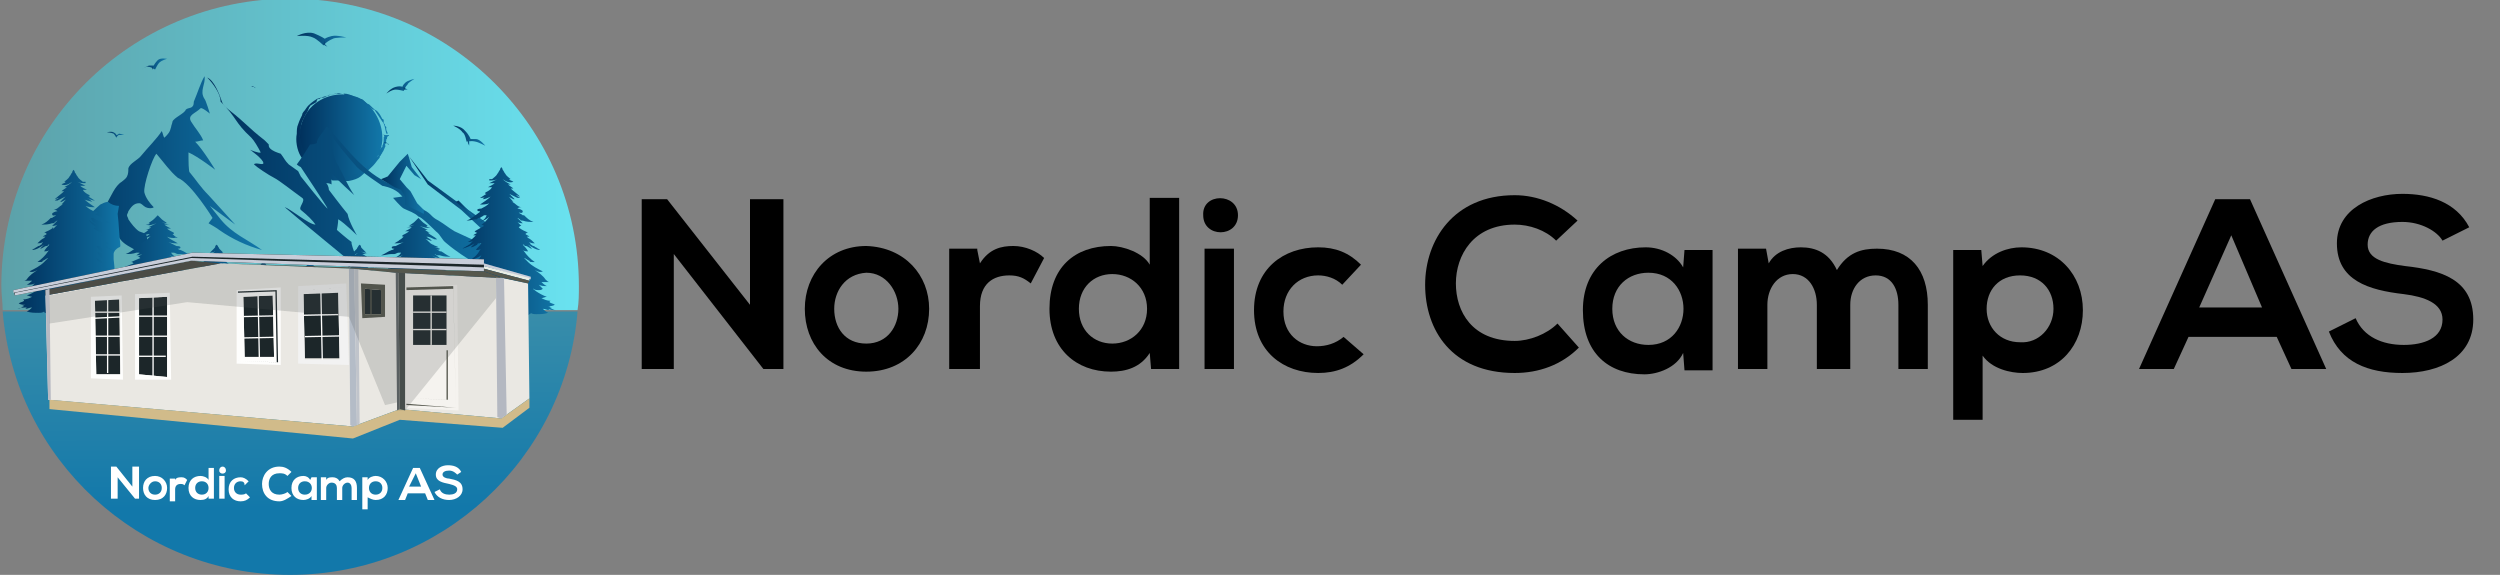 <?xml version="1.0" encoding="utf-8"?>
<!-- Generator: Adobe Illustrator 24.0.0, SVG Export Plug-In . SVG Version: 6.00 Build 0)  -->
<svg version="1.1" id="Layer_1" xmlns="http://www.w3.org/2000/svg" xmlns:xlink="http://www.w3.org/1999/xlink" x="0px" y="0px"
	 viewBox="0 0 187 43" style="enable-background:new 0 0 187 43;" xml:space="preserve">
<rect x="0" y="0" width="187" height="43" fill="#808080" stroke="none"/>
<style type="text/css">
	.st0{fill:url(#SVGID_1_);}
	.st1{fill:url(#SVGID_2_);}
	.st2{fill:url(#SVGID_3_);}
	.st3{fill:url(#SVGID_4_);}
	.st4{fill:url(#SVGID_5_);}
	.st5{fill:url(#SVGID_6_);}
	.st6{fill:url(#SVGID_7_);}
	.st7{fill:url(#SVGID_8_);}
	.st8{fill:url(#SVGID_9_);}
	.st9{fill:url(#SVGID_10_);}
	.st10{fill:url(#SVGID_11_);}
	.st11{fill:url(#SVGID_12_);}
	.st12{fill:url(#SVGID_13_);}
	.st13{fill:url(#SVGID_14_);}
	.st14{fill:url(#SVGID_15_);}
	.st15{fill:url(#SVGID_16_);}
	.st16{fill:url(#SVGID_17_);}
	.st17{fill:url(#SVGID_18_);}
	.st18{fill:url(#SVGID_19_);}
	.st19{fill:url(#SVGID_20_);}
	.st20{fill:url(#SVGID_21_);}
	.st21{fill:url(#SVGID_22_);}
	.st22{fill:url(#SVGID_23_);}
	.st23{fill:url(#SVGID_24_);}
	.st24{fill:url(#SVGID_25_);}
	.st25{fill:url(#SVGID_26_);}
	.st26{fill:url(#SVGID_27_);}
	.st27{fill:url(#SVGID_28_);}
	.st28{fill:url(#SVGID_29_);}
	.st29{fill:url(#SVGID_30_);}
	.st30{fill:url(#SVGID_31_);}
	.st31{fill:url(#SVGID_32_);}
	.st32{fill:url(#SVGID_33_);}
	.st33{fill:url(#SVGID_34_);}
	.st34{fill:url(#SVGID_35_);}
	.st35{fill:url(#SVGID_36_);}
	.st36{fill:#FFFFFF;}
	.st37{fill:#1C2629;}
	.st38{fill:#EAE8E3;}
	.st39{fill:#F5F3EF;}
	.st40{fill:#F2F2F2;}
	.st41{fill:#FEFEFD;}
	.st42{fill:#D1BB8A;}
	.st43{fill:#B4BCC7;}
	.st44{fill:#C0C4CB;}
	.st45{fill:#4B4C46;}
	.st46{fill:#5D6365;}
	.st47{fill:#444B49;}
	.st48{fill:#B4B8C1;}
	.st49{fill:#C8CDD9;}
	.st50{fill:#EAEEE6;}
	.st51{fill:#56584D;}
	.st52{fill:#B7B9C2;}
	.st53{fill:#53554B;}
	.st54{opacity:0.2;}
	.st55{fill:#4E5453;}
</style>
<g>
	<linearGradient id="SVGID_1_" gradientUnits="userSpaceOnUse" x1="21.639" y1="9.713" x2="21.775" y2="38.057">
		<stop  offset="0" style="stop-color:#5CA1A9"/>
		<stop  offset="1" style="stop-color:#1278AA"/>
	</linearGradient>
	<path class="st0" d="M43.2,23.3C42.3,34.3,33,43,21.7,43S1.1,34.3,0.2,23.3H43.2z"/>
	<linearGradient id="SVGID_2_" gradientUnits="userSpaceOnUse" x1="0.143" y1="11.567" x2="43.265" y2="11.567">
		<stop  offset="0" style="stop-color:#5CA1A9"/>
		<stop  offset="1" style="stop-color:#69E2F0"/>
	</linearGradient>
	<path class="st1" d="M43.3,21.4c0,0.6,0,1.2-0.1,1.8h-43c0-0.6-0.1-1.2-0.1-1.8C0.1,9.5,9.8-0.1,21.7-0.1S43.3,9.5,43.3,21.4z"/>
	<g>
		<g>
			<linearGradient id="SVGID_3_" gradientUnits="userSpaceOnUse" x1="22.357" y1="10.262" x2="28.618" y2="10.262">
				<stop  offset="0" style="stop-color:#00305C"/>
				<stop  offset="1" style="stop-color:#1278AA"/>
			</linearGradient>
			<path class="st2" d="M28.6,10.3c0,0.1,0,0.2,0,0.2c-0.1,1.3-1.1,2.5-2.4,2.8c-1.3,0.3-2.7-0.3-3.4-1.4c-0.7-1.1-0.5-2.8,0.4-3.8
				c0.9-1,2.4-1.3,3.6-0.8C27.8,7.8,28.6,9,28.6,10.3z"/>
			<g>
				<linearGradient id="SVGID_4_" gradientUnits="userSpaceOnUse" x1="28.8" y1="10.239" x2="28.834" y2="10.239">
					<stop  offset="0" style="stop-color:#00305C"/>
					<stop  offset="1" style="stop-color:#1278AA"/>
				</linearGradient>
				<polygon class="st3" points="28.8,10.3 28.8,10.2 28.8,10.2 				"/>
				<linearGradient id="SVGID_5_" gradientUnits="userSpaceOnUse" x1="28.719" y1="10.144" x2="28.828" y2="10.144">
					<stop  offset="0" style="stop-color:#00305C"/>
					<stop  offset="1" style="stop-color:#1278AA"/>
				</linearGradient>
				<path class="st4" d="M28.7,10.1C28.7,10.1,28.7,10.1,28.7,10.1l0.1,0.1C28.9,10.1,28.7,10.1,28.7,10.1z"/>
				<linearGradient id="SVGID_6_" gradientUnits="userSpaceOnUse" x1="28.706" y1="10.035" x2="28.752" y2="10.035">
					<stop  offset="0" style="stop-color:#00305C"/>
					<stop  offset="1" style="stop-color:#1278AA"/>
				</linearGradient>
				<path class="st5" d="M28.7,10.1C28.8,10,28.7,10,28.7,10.1C28.7,10,28.7,10.1,28.7,10.1z"/>
				<linearGradient id="SVGID_7_" gradientUnits="userSpaceOnUse" x1="26.991" y1="7.373" x2="27.003" y2="7.373">
					<stop  offset="0" style="stop-color:#00305C"/>
					<stop  offset="1" style="stop-color:#1278AA"/>
				</linearGradient>
				<path class="st6" d="M27,7.4C27,7.4,27,7.4,27,7.4C27,7.4,27,7.4,27,7.4z"/>
				<linearGradient id="SVGID_8_" gradientUnits="userSpaceOnUse" x1="22.192" y1="10.217" x2="28.774" y2="10.217">
					<stop  offset="0" style="stop-color:#00305C"/>
					<stop  offset="1" style="stop-color:#1278AA"/>
				</linearGradient>
				<path class="st7" d="M26.1,7.2L26.1,7.2c0.2,0,0.3,0.1,0.5,0.2l0,0C27,7.5,27.3,7.7,27.6,8c0,0,0,0,0,0c0,0,0.1,0,0.1,0
					c0,0,0,0,0,0c0,0.1,0.1,0.1,0.1,0.1c0,0,0.1,0.1,0.1,0.1c0,0,0,0,0.1,0c0.2,0.3,0.4,0.6,0.6,0.9c0,0,0,0,0,0
					c0.2,0.2,0.2,0.6,0.3,0.9c0,0,0,0,0.1,0c0-0.1-0.1-0.2-0.1-0.3l0,0c0-0.1-0.1,0,0-0.1c0,0,0,0,0,0c0-0.1,0-0.1-0.1-0.2
					c0-0.1,0-0.1-0.1-0.2c0,0,0-0.1,0-0.2c0,0,0-0.1-0.1-0.1c-0.1-0.2-0.2-0.4-0.4-0.6C28,8.2,27.8,8,27.6,7.8
					c-0.1,0-0.2-0.1-0.3-0.2c-0.1-0.1-0.2-0.2-0.3-0.2c0,0,0,0,0,0c-0.1,0-0.2-0.1-0.3-0.1l-0.1,0C26.3,7.1,26,7,25.7,7
					c-0.3,0-0.6,0-1,0.1c-0.4,0.1-0.7,0.2-1,0.3c-0.3,0.2-0.6,0.4-0.8,0.7c0,0,0,0,0,0c-0.1,0.2-0.3,0.3-0.3,0.5l0,0
					c-0.1,0.2-0.2,0.4-0.3,0.7c-0.1,0.2-0.1,0.5-0.1,0.7c-0.1,0.5,0,1.2,0.3,1.7l0,0c0.1,0.1,0.1,0.2,0.2,0.3
					c0.1,0.1,0.1,0.2,0.2,0.3c0.1,0.2,0.3,0.4,0.5,0.5c0.2,0.2,0.4,0.3,0.6,0.4c0.2,0.1,0.5,0.1,0.7,0.2c0.1,0,0.1,0.1,0.2,0.1
					c0.1,0,0.2,0,0.3,0c0.1,0,0.2,0,0.3,0c0.1,0,0.2,0,0.2,0c0.3,0.1,0.6,0,0.9-0.1c0.3-0.1,0.5-0.3,0.7-0.5
					c0.2-0.1,0.4-0.3,0.6-0.5c0.2-0.2,0.3-0.4,0.5-0.6c0-0.1,0-0.1,0.1-0.2c0-0.1,0.1-0.1,0.1-0.2c0.1-0.1,0.1-0.2,0.2-0.4l0,0
					c0.1-0.1-0.1-0.2,0.1-0.3l0,0c0.1,0-0.1-0.1,0-0.2l0,0c0-0.1,0,0,0-0.1c0,0,0,0,0,0c0.1,0,0-0.1,0.1-0.2c0,0,0.1-0.1,0.1,0
					c0,0,0-0.1,0-0.1c-0.1,0-0.1,0-0.2,0l0,0c0,0,0,0-0.1,0c0,0.1-0.1,0.1-0.1,0.1c0,0,0,0,0,0c0.1,0,0,0.1,0,0.1l0,0
					c-0.1,0,0.1,0.1,0,0.1c0,0.2,0,0.3-0.1,0.5c0,0,0,0.1,0,0.1c-0.1,0-0.1,0.1-0.2,0.2c0,0,0,0,0,0c-0.1,0,0,0.1-0.1,0.2
					c0.1,0-0.1,0.1,0,0.2c0,0,0,0,0,0c0,0.1-0.1,0.1-0.2,0.2c-0.1,0.1-0.1,0.1-0.2,0.2c0,0.1-0.2,0.2-0.2,0.3
					c-0.1,0-0.2,0.1-0.3,0.2l0,0c-0.1,0.1-0.2,0.2-0.3,0.3c-0.1-0.1-0.1,0-0.2,0c0,0-0.1,0.1-0.1,0.1c-0.1,0-0.1,0.1-0.2,0.1
					c0,0-0.1,0.1-0.1,0c-0.2,0.1-0.4,0.2-0.6,0.2c-0.2,0-0.4,0-0.6-0.1l0,0c-0.1,0-0.1,0.1-0.2,0.1c0,0,0,0,0,0
					c-0.1,0-0.1-0.1-0.2-0.1c0,0,0,0,0,0c-0.1,0-0.1-0.1-0.2-0.1l0,0c0,0,0,0,0,0c0,0,0,0,0,0c0,0,0,0,0,0c-0.3-0.1-0.6-0.2-0.9-0.4
					c-0.3-0.2-0.5-0.4-0.7-0.6l0,0c0,0-0.1-0.1-0.1-0.1c0,0,0,0,0,0c0-0.1-0.1-0.1-0.1-0.2c0-0.1-0.1-0.1-0.1-0.2c0,0,0,0,0,0
					c-0.1-0.1,0-0.2-0.1-0.2c0,0,0,0,0,0c-0.1-0.3-0.2-0.6-0.2-0.9c-0.1-0.1-0.1-0.3,0-0.4c0-0.1,0-0.3,0-0.4l0,0
					c0-0.4,0.2-0.7,0.4-1.1c0.1-0.1,0.1-0.2,0.2-0.4l0,0c0-0.1,0.1-0.1,0.1-0.2c0.1,0,0.1-0.1,0.2-0.1c0.1-0.1,0.3-0.1,0.3-0.3l0,0
					c0-0.1,0.2-0.1,0.1-0.1l0.1,0c0.1-0.1,0.1-0.1,0.2-0.1c0.1,0,0.2,0,0.3-0.1l0,0c0.1,0,0.1-0.1,0.2-0.1c0,0,0,0,0,0
					c0.2,0,0.4-0.1,0.6-0.1l0,0c0.1-0.1,0.3,0,0.4,0l0,0l0.1,0l0,0C25.8,7.2,26,7.2,26.1,7.2z"/>
				<linearGradient id="SVGID_9_" gradientUnits="userSpaceOnUse" x1="27.66" y1="8.007" x2="27.664" y2="8.007">
					<stop  offset="0" style="stop-color:#00305C"/>
					<stop  offset="1" style="stop-color:#1278AA"/>
				</linearGradient>
				<path class="st8" d="M27.7,8C27.7,8,27.7,8,27.7,8C27.7,8,27.7,8,27.7,8z"/>
				<linearGradient id="SVGID_10_" gradientUnits="userSpaceOnUse" x1="28.431" y1="10.465" x2="28.439" y2="10.465">
					<stop  offset="0" style="stop-color:#00305C"/>
					<stop  offset="1" style="stop-color:#1278AA"/>
				</linearGradient>
				<path class="st9" d="M28.4,10.5C28.4,10.5,28.4,10.5,28.4,10.5C28.4,10.5,28.4,10.5,28.4,10.5z"/>
			</g>
		</g>
		<g>
			<g>
				<linearGradient id="SVGID_11_" gradientUnits="userSpaceOnUse" x1="4.413" y1="13.332" x2="19.772" y2="13.332">
					<stop  offset="0" style="stop-color:#00305C"/>
					<stop  offset="1" style="stop-color:#1278AA"/>
				</linearGradient>
				<path class="st10" d="M4.4,18.1c1.1-0.8,2.2-1.4,3-2.5c0.2-0.2,0.4-0.5,0.6-0.4c0.3-0.5,0.6-1.3,1.1-1.6
					c0.1-0.1,0.3-0.2,0.4-0.4c0.1-0.2,0.1-0.4,0.1-0.6c0.1-0.4,0.7-0.6,1-1c0.4-0.5,1.2-1.3,1.5-1.8c0.1,0.2,0.1,0.4,0.2,0.5
					c0.3-0.3,0.4-0.4,0.5-0.8c0-0.1,0.1-0.3,0.1-0.4c0.1-0.3,0.9-0.6,1-0.9c0.2-0.2,0.6,0,0.6-0.6c0.3-0.7,0.5-1.4,0.8-1.9
					c0.1,0.6-0.4,1.1,0,1.7c0.1,0.1,0.4,1.1,0.4,1.1s-0.6-0.5-0.7-0.4c-0.4,0.4-1,0.5-0.7,1c0.3,0.5,0.7,0.9,0.9,1.4
					c-0.2,0-0.4,0.1-0.6,0.1c0.6,0.6,1.5,2.1,1.5,2.1s-1.3-1-2-1.3c0,0.6,0,1.5,0.1,1.5c0.5,0.6,0.8,1.1,1.4,1.7
					c0.1,0.1,2,2.2,2,2.2l-1.9-1.4c0,0,0.8,1,0.8,1c0.9,1.1,2,1.5,3.1,2.3c-1.1-0.3-2.2-0.8-3.2-1.5c-0.1-0.1-0.8-0.5-0.8-0.5
					l0.3-0.4c0,0-1.6-2.6-2.6-3c-0.6-0.5-1-1.1-1.6-1.8c-0.3,0.3-1,2.4-0.9,2.9c0.1,0.4,0.4,0.8,0.7,1.1c-0.1,0.1-0.4,0.1-0.6,0
					c-0.2-0.1-0.3-0.3-0.5-0.3c-0.4,0-0.6,0.3-0.8,0.6c0,0.1-0.1,0.2-0.1,0.3c0,0.1,0.1,0.2,0.1,0.3c0.2,0.3,0.5,0.7,0.8,0.9
					c0.2,0.1,0.5,0.1,0.6,0.4c0,0.1,0,0.2,0,0.3c0,0.5,0.6,0.9,1,1.1c1,0.6,0.4,1.2,1.1,2.2c-1.1-0.2-0.5-0.4-1.3-1.1
					c-0.5-0.5-0.9-1-1.5-1.4c-0.5-0.3-1-0.5-1.3-0.9c-0.1-0.1-0.1-0.2-0.2-0.3c-0.1-0.1-0.2-0.2-0.3-0.3c-0.3-0.3-0.6-0.5-0.9-0.8
					c-0.1-0.1-0.1-0.1-0.2-0.1c-0.1,0-0.2,0-0.2,0.1c-0.9,0.7-1.9,1.3-2.8,2"/>
			</g>
			<linearGradient id="SVGID_12_" gradientUnits="userSpaceOnUse" x1="15.453" y1="13.049" x2="39.688" y2="13.049">
				<stop  offset="0" style="stop-color:#00305C"/>
				<stop  offset="1" style="stop-color:#1278AA"/>
			</linearGradient>
			<path class="st11" d="M34,17.3c-0.5-0.3-0.7-0.5-1.2-0.8c-0.6-0.3-0.5-0.5-1.1-0.8c-0.3-0.1-0.9-0.5-0.9-0.5l-0.2-0.3
				c0,0-0.5-0.8-0.8-0.9c-2.4-0.8-3.7-2.7-5.3-4.5c0,0-0.1,0-0.1,0c-0.2,0.4-0.7,0.8-0.7,1.2c-0.2,0.1-0.3,0.1-0.5,0.1
				c-0.3,0.5-0.7,1.1-1,1.5c0.1,0.1,0.3,0.2,0.3,0.2s2,3,2,3.1c-0.1,0-2-2.4-2-2.4l-0.2-0.4l-0.7-0.5c-0.3-0.3-0.3-0.4-0.6-0.8
				c-0.3-0.1-0.6-0.2-0.8-0.4c-0.1-0.1-0.1-0.2-0.1-0.3c-0.1-0.1-0.2-0.2-0.3-0.3c-1.4-1.1-1.3-1.2-2.7-2.3
				c-0.2-0.2-0.4-0.3-0.5-0.6C16.4,7,16,6,15.5,5.8l0,0c0.4,0.4,1,1.2,1,1.8c1.3,1.3,1,1.5,2.3,2.7c0.2,0.2,0.5,0.7,0.7,1.1
				c-0.1,0.1-0.8-0.2-0.8-0.2s1,0.7,1,1c0,0.2-0.6-0.1-0.7,0.1c0.2,0.2,1.1,0.8,1.5,1c0.4,0.2,1.4,1,2.1,1.5
				c0.3,0.2-0.3,0.7-0.1,0.9c0.5,0.4,0.9,0.8,1.1,1.1c-0.5,0-1.9-1.2-2.3-1.3c0.2,0.2,5.8,4.8,5.8,4.8s-0.9-2-0.8-2.2
				c-0.3-0.2-1.1-0.9-1.1-0.9s0.1-0.5,0.1-0.8c0.5,0.3,1.4,1.2,1.4,1.2S26.1,16.6,26,16c-0.5-0.6-1.4-1.8-1.4-1.8s0-0.3-0.2-0.5
				c0.3,0,0.4,0.1,0.4,0.1s0-0.7-0.1-1c0.3,0.4,0.7,0.8,1.8,1.8c-0.5-0.7-1-1.9-1.1-2c0-0.1-0.3-0.5-0.3-0.6c-0.2-0.6-0.4-1.3-0.4-2
				c0.6,0.9,1.3,1.7,2,2.5c0.4,0.4,1.9,1.4,1.9,1.4s0.7,0.1,1.2,0.5c0.1,0.1,0.3,0.3,0.3,0.3l-0.7,0.1c0,0,0.6,0.7,0.8,0.8
				c0.4,0.2,0.8,0.3,1.1,0.6c0.2,0,1.1,0.9,1.3,1.1c0.4,0.3,0.4,0.6,0.8,0.9c0.7,0.6,1.5,1.1,2.3,1.6c0.2,0.1,0.4,0.3,0.6,0.4
				c1,0.5,2.2,0.3,3.2,0C37.9,19,35.9,18.2,34,17.3z"/>
			<g>
				<linearGradient id="SVGID_13_" gradientUnits="userSpaceOnUse" x1="3.723" y1="18.566" x2="8.976" y2="18.566">
					<stop  offset="0" style="stop-color:#00305C"/>
					<stop  offset="1" style="stop-color:#1278AA"/>
				</linearGradient>
				<path class="st12" d="M8.8,16c0.1,0.8,0.1,1.5,0.2,2.3c0,0,0,0.1,0,0.1c0,0.1-0.1,0.1-0.1,0.1c-0.2,0.1-0.4,0.3-0.4,0.5
					c0,0.1,0,0.2,0,0.4c0.1,0.7,0.1,1.5,0.1,2.2c0,0,0,0.1,0,0.1c0,0.1-0.1,0.1-0.2,0.1c-0.1,0-0.2-0.1-0.2-0.1
					c-1.3-0.7-2.9-0.9-4.2-1.7c0,0-0.1,0-0.1-0.1c0-0.1,0-0.1,0-0.2c0.5-0.8,1.1-1.6,1.7-2.4c0.6-0.7,1.2-1.4,1.9-2
					c0.2-0.1,0.4-0.2,0.6-0.2c0.2,0.2,0.5,0.3,0.8,0.3"/>
			</g>
			<linearGradient id="SVGID_14_" gradientUnits="userSpaceOnUse" x1="28.545" y1="13.775" x2="31.732" y2="13.775">
				<stop  offset="0" style="stop-color:#00305C"/>
				<stop  offset="1" style="stop-color:#1278AA"/>
			</linearGradient>
			<polygon class="st13" points="29.5,14 28.5,13.4 29,13.2 29.9,12.1 30.5,11.5 30.6,11.8 30.8,12.5 31.5,13.4 31,13.1 30.4,12.4 
				29.9,13.4 30.4,14 30.7,14.3 31.2,15.2 31.7,15.7 31.7,16 30.3,15.3 30.3,14.7 30,14.2 			"/>
			<linearGradient id="SVGID_15_" gradientUnits="userSpaceOnUse" x1="30.627" y1="15.071" x2="37.974" y2="15.071">
				<stop  offset="0" style="stop-color:#00305C"/>
				<stop  offset="1" style="stop-color:#1278AA"/>
			</linearGradient>
			<polygon class="st14" points="30.6,11.7 32,13.8 34.5,15.7 37.4,18.4 38,17.8 34.6,15.4 32,13.5 			"/>
			<linearGradient id="SVGID_16_" gradientUnits="userSpaceOnUse" x1="34.082" y1="15.579" x2="35.472" y2="15.579">
				<stop  offset="0" style="stop-color:#00305C"/>
				<stop  offset="1" style="stop-color:#1278AA"/>
			</linearGradient>
			<path class="st15" d="M34.1,15.1c0,0,0.2-0.1,0.2-0.1l0.7,0.7l0.5,0.6"/>
		</g>
		<g>
			<g>
				<linearGradient id="SVGID_17_" gradientUnits="userSpaceOnUse" x1="9.101" y1="23.812" x2="38.318" y2="23.812">
					<stop  offset="0" style="stop-color:#00305C"/>
					<stop  offset="1" style="stop-color:#1278AA"/>
				</linearGradient>
				<path class="st16" d="M9.1,23.6c0-0.7,1-1.3,1.6-1c0.2,0.1,0.4,0.3,0.6,0.4c0.2,0.1,0.5,0.2,0.7,0c0.2-0.1,0.2-0.4,0.5-0.5
					c0.2-0.1,0.3,0,0.5,0.1c0.6,0.3,1.3,0.2,1.9,0c0.6-0.2,1.2-0.5,1.8-0.7c0.2,0,0.3-0.1,0.5,0c0.2,0.1,0.3,0.4,0.5,0.6
					c0.6,0.5,1.5-0.3,2.3-0.1c0.1,0,0.3,0.1,0.4,0.2c0.4,0.1,0.8,0,1.2-0.1c0.7-0.1,1.5,0.1,2.2,0.1c1.7,0.2,3.4-0.5,5.1-0.6
					c1.2-0.1,2.4-0.1,3.6,0c1.7,0.1,3.4,0.2,5.1,0.3c0.3,0,0.6,0.1,0.7,0.3c-1.3,0.7-2.7,1-4.2,1.3c-3.7,0.8-7.5,1.3-11.3,1.5
					c-3.4,0.2-6.8,0.2-10-0.7"/>
			</g>
			<g>
				<linearGradient id="SVGID_18_" gradientUnits="userSpaceOnUse" x1="1.361" y1="18.212" x2="9.654" y2="18.212">
					<stop  offset="0" style="stop-color:#00305C"/>
					<stop  offset="1" style="stop-color:#1278AA"/>
				</linearGradient>
				<path class="st17" d="M9.7,23c-0.2-0.1-0.3-0.2-0.5-0.2c0.1,0,0.1,0,0.2,0c-0.1,0-0.2-0.1-0.3-0.1c0.2,0,0.3,0,0.5-0.1
					c-0.1,0-0.3-0.1-0.4-0.2c0,0,0.1,0,0.1-0.1c-0.2,0-0.4-0.1-0.6-0.2c0,0,0,0,0,0c0.1,0,0.2,0,0.3,0c-0.2,0-0.3-0.1-0.5-0.2
					c0,0,0,0,0,0c0,0,0-0.1-0.1-0.1c0.1,0,0.3,0.1,0.4,0.1c-0.2-0.1-0.5-0.3-0.6-0.6c0.1,0,0.1,0,0.2,0c0.1,0,0.2,0,0.4,0
					c-0.1-0.1-0.2-0.2-0.3-0.2c0,0,0,0,0,0c0.2,0.1,0.4,0.1,0.6,0.2c-0.2-0.1-0.4-0.3-0.6-0.4c0.3,0.1,0.5,0.1,0.8,0.1
					C9,21,8.9,21,8.8,20.9c-0.2-0.1-0.4-0.2-0.6-0.4c0.2,0.1,0.4,0.1,0.6,0.1c-0.2,0-0.4-0.2-0.6-0.3c-0.1-0.1-0.2-0.1-0.3-0.2
					c0,0,0,0,0,0c0,0,0,0,0,0c0.2,0,0.4,0,0.6,0C8.3,20.1,7.8,20,7.8,20c0,0-0.1,0-0.1,0c0-0.1-0.1-0.1-0.1-0.1c0,0,0,0,0-0.1
					c0,0,0,0-0.1,0c0,0,0,0,0,0c0.1,0,0.2,0.1,0.4,0.1c-0.2-0.1-0.4-0.3-0.6-0.4c0,0,0,0,0,0c0-0.1-0.1-0.1-0.1-0.2
					c0.3,0.2,0.6,0.3,0.9,0.4c-0.3-0.2-0.6-0.4-0.8-0.8c0,0-0.1-0.1-0.1-0.1c0.1,0.1,0.3,0.1,0.4,0.1c-0.1-0.2-0.3-0.3-0.4-0.5
					c0.1,0,0.1,0,0.2,0c0,0,0.1,0,0.1,0.1c0.2,0.1,0.3,0.2,0.5,0.2c-0.1-0.1-0.2-0.2-0.3-0.3c0.3,0.2,0.6,0.3,0.9,0.4
					c-0.1-0.1-0.2-0.1-0.3-0.2c-0.1,0-0.1-0.1-0.2-0.1c-0.1-0.1-0.2-0.2-0.3-0.3c0.1,0.1,0.3,0.1,0.4,0.1C8,18.1,7.9,18,7.7,17.9
					c0,0-0.1-0.1-0.1-0.1c0.1,0,0.1,0,0.2,0c-0.1-0.1-0.2-0.1-0.3-0.2c0.1,0,0.1,0,0.2-0.1c-0.2-0.1-0.5-0.3-0.7-0.4
					c0,0,0.1-0.1,0.2-0.1c-0.2-0.1-0.4-0.3-0.6-0.6c0.2,0.2,0.4,0.3,0.7,0.4c-0.2-0.1-0.4-0.2-0.5-0.5c0,0,0,0,0.1,0c0,0,0,0,0.1,0
					c0.1,0.1,0.2,0.1,0.3,0.2c0.1,0,0.2,0,0.2,0.1c0.3,0,0.5,0.1,0.8,0.1c-0.3-0.1-0.5-0.3-0.8-0.5C7.2,16.1,7.1,16,7.1,16
					c0.1,0,0.2,0,0.2-0.1c0-0.1-0.3-0.1-0.3-0.1c-0.2-0.1-0.4-0.2-0.6-0.4c0.2,0.1,0.5,0.1,0.7,0.1c-0.3-0.2-0.6-0.4-0.8-0.6
					C6.4,15,6.6,15,6.9,15.1c-0.1-0.1-0.2-0.2-0.4-0.3C6.7,14.9,6.9,15,7.1,15c-0.2-0.1-0.3-0.2-0.5-0.3c0,0,0,0,0.1,0
					c0,0,0-0.1,0-0.1c-0.2-0.1-0.4-0.2-0.5-0.4c0.1,0,0.2,0,0.3,0c-0.2-0.1-0.4-0.2-0.5-0.3c0.1,0,0.3,0,0.4,0
					c-0.2-0.1-0.4-0.2-0.6-0.3c0.2,0.1,0.4,0.1,0.6,0.1c0,0,0,0,0-0.1c-0.1,0-0.2,0-0.3,0c0,0,0.1,0,0.1,0c-0.1-0.1-0.3-0.2-0.4-0.4
					c-0.1-0.1-0.1-0.2-0.2-0.3c0-0.1-0.1-0.2-0.1-0.2c0,0,0,0,0,0c0,0,0,0,0,0c0,0-0.1,0.1-0.1,0.2c-0.1,0.1-0.1,0.2-0.2,0.3
					c-0.1,0.2-0.3,0.3-0.4,0.4c0,0,0.1,0,0.1,0c0,0.1-0.2,0.1-0.3,0.2c0.3,0.1,0.5,0,0.8-0.2c-0.2,0.2-0.4,0.3-0.6,0.4
					c0.1,0,0.1,0,0.2,0c-0.1,0.1-0.3,0.2-0.4,0.3c0.1,0,0.1,0,0.2,0c-0.2,0.2-0.5,0.4-0.7,0.6c0.1,0,0.2-0.1,0.3-0.1
					c-0.1,0.1-0.2,0.1-0.3,0.2c0.1,0,0.1,0,0.2,0c0.2-0.1,0.4-0.2,0.6-0.3c-0.1,0.1-0.3,0.3-0.4,0.4c0,0,0.1,0,0.1,0
					c0.2-0.1,0.4-0.2,0.5-0.3c-0.2,0.1-0.3,0.3-0.5,0.5c0.1,0,0.2-0.1,0.2-0.1c-0.1,0.1-0.3,0.2-0.4,0.3c-0.1,0.1-0.3,0.2-0.4,0.2
					c0.1,0,0.2,0,0.3,0.1c-0.1,0-0.4,0.1-0.4,0.2c0,0.2,0.2,0.1,0.3,0.1c-0.1,0.1-0.2,0.1-0.3,0.2c0,0,0,0-0.1,0c0,0,0,0,0,0
					c-0.2,0.2-0.4,0.4-0.7,0.5c0.3,0,0.5,0,0.8-0.1c0.1,0,0.2,0,0.2-0.1c0.1,0,0.1-0.1,0.2-0.1c-0.1,0.1-0.3,0.3-0.4,0.4
					c0.3,0,0.5-0.1,0.7-0.4c-0.2,0.2-0.4,0.4-0.6,0.6C3.9,17,3.9,17,4,17c-0.2,0.2-0.5,0.3-0.7,0.4c0.1,0,0.1,0,0.2,0.1
					c-0.1,0.1-0.2,0.1-0.3,0.2c0.1,0,0.1,0,0.2,0c0,0-0.1,0.1-0.1,0.1c-0.2,0.1-0.3,0.2-0.5,0.4c0.1,0,0.3,0,0.4-0.1
					c0,0.1-0.1,0.1-0.1,0.2c-0.1,0-0.1,0.1-0.2,0.1c-0.1,0-0.1,0.1-0.2,0.1c-0.1,0.1-0.2,0.1-0.3,0.2c0.3,0,0.6-0.2,0.9-0.4
					c-0.1,0.1-0.2,0.2-0.3,0.3c0.2,0,0.3-0.2,0.5-0.2c0,0,0.1,0,0.1-0.1c0,0,0.1,0,0.1,0c-0.1,0.1-0.3,0.3-0.4,0.5
					c0.1,0,0.3,0,0.4-0.1c0,0-0.1,0.1-0.1,0.1c-0.2,0.3-0.5,0.6-0.8,0.8c0.1,0,0.2,0,0.2,0c0.1,0,0.2,0,0.2-0.1
					c0.1,0,0.3-0.2,0.4-0.2c-0.1,0.1-0.2,0.2-0.3,0.3c-0.3,0.3-0.7,0.5-1.1,0.7c0.2,0.1,0.4,0,0.6-0.1c-0.3,0.2-0.6,0.4-0.8,0.7
					C2,20.9,1.9,21,1.8,21c0.2,0,0.4,0,0.6,0c-0.1,0.1-0.2,0.2-0.4,0.3c0.2,0,0.4,0,0.6-0.1c-0.1,0.1-0.2,0.2-0.3,0.3
					c0.1,0.1,0.2,0.1,0.3,0.1c0.1,0,0.3,0,0.4-0.1c0.2-0.1-0.4,0.4-1,0.6c0.1,0,0.3,0.1,0.4,0.1c-0.2,0.1-0.4,0.2-0.7,0.2
					c0,0,0.1,0,0.1,0.1c-0.1,0.1-0.3,0.1-0.4,0.2c0.2,0.1,0.3,0.1,0.5,0.1c-0.1,0-0.2,0.1-0.3,0.1c0.1,0,0.1,0,0.2,0
					c-0.2,0.1-0.3,0.2-0.5,0.2C1.6,23,1.8,23,2,23c0,0-0.1,0.1-0.1,0.1c0.2,0,0.3-0.1,0.5-0.1c-0.1,0.1-0.2,0.2-0.4,0.3
					c0.3,0.1,0.6,0.1,0.9,0.1c0.1,0,0.3,0,0.4-0.1c0,0,0,0.1,0.1,0.1c0.1,0.1,0.2,0.1,0.3,0.1c0.4,0.1,0.9,0.1,1.3,0.2
					c0.2,0,0.4,0,0.6,0l0-0.1l0,0.1c0.2,0,0.4,0,0.6,0c0.4,0,0.9-0.1,1.3-0.2c0.1,0,0.2,0,0.3-0.1c0,0,0-0.1,0.1-0.1
					c0.1,0,0.3,0.1,0.4,0.1c0.3,0,0.6,0,0.9-0.1c-0.1-0.1-0.2-0.2-0.4-0.3C8.8,23,9,23.1,9.1,23.1C9.1,23,9.1,23,9,23
					C9.2,23,9.4,23,9.7,23z"/>
			</g>
			<g>
				<linearGradient id="SVGID_19_" gradientUnits="userSpaceOnUse" x1="7.174" y1="20.49" x2="15.456" y2="20.49">
					<stop  offset="0" style="stop-color:#00305C"/>
					<stop  offset="1" style="stop-color:#1278AA"/>
				</linearGradient>
				<path class="st18" d="M15.5,24.2c-0.2-0.1-0.3-0.1-0.5-0.2c0.1,0,0.1,0,0.2,0c-0.1,0-0.2-0.1-0.3-0.1c0.2,0,0.3,0,0.5-0.1
					c-0.1,0-0.3-0.1-0.4-0.1c0,0,0.1,0,0.1-0.1c-0.2,0-0.4-0.1-0.6-0.2c0,0,0,0,0,0c0.1,0,0.2,0,0.3,0c-0.2,0-0.3-0.1-0.5-0.2
					c0,0,0,0,0,0c0,0,0,0-0.1-0.1c0.1,0,0.3,0.1,0.4,0.1c-0.2-0.1-0.5-0.3-0.6-0.4c0.1,0,0.1,0,0.2,0c0.1,0,0.2,0,0.4,0
					c-0.1-0.1-0.2-0.1-0.3-0.2c0,0,0,0,0,0c0.2,0.1,0.4,0.1,0.6,0.1c-0.2-0.1-0.4-0.2-0.6-0.3c0.3,0.1,0.5,0.1,0.8,0.1
					c-0.1,0-0.2-0.1-0.3-0.1c-0.2-0.1-0.4-0.2-0.6-0.3c0.2,0.1,0.4,0.1,0.6,0.1c-0.2,0-0.4-0.1-0.6-0.2c-0.1,0-0.2-0.1-0.3-0.2
					c0,0,0,0,0,0c0,0,0,0,0,0c0.2,0,0.4,0,0.6,0c-0.2,0-0.7-0.2-0.7-0.2c0,0-0.1,0-0.1,0c0,0-0.1-0.1-0.1-0.1c0,0,0,0,0,0
					c0,0,0,0-0.1,0c0,0,0,0,0,0c0.1,0,0.2,0.1,0.4,0.1c-0.2-0.1-0.4-0.2-0.6-0.3c0,0-0.1-0.1-0.1-0.1c0.3,0.2,0.6,0.2,0.9,0.3
					c-0.3-0.2-0.6-0.3-0.8-0.6c0,0-0.1-0.1-0.1-0.1c0.1,0,0.3,0.1,0.4,0.1c-0.1-0.1-0.3-0.2-0.4-0.4c0.1,0,0.1,0,0.2,0
					c0,0,0.1,0,0.1,0c0.2,0.1,0.3,0.2,0.5,0.2c-0.1-0.1-0.2-0.1-0.3-0.2c0.3,0.1,0.6,0.2,0.9,0.3c-0.1-0.1-0.2-0.1-0.3-0.1
					c-0.1,0-0.1,0-0.2-0.1c-0.1-0.1-0.2-0.1-0.3-0.2c0.1,0.1,0.3,0.1,0.4,0.1c-0.2-0.1-0.3-0.2-0.5-0.3c0,0-0.1-0.1-0.1-0.1
					c0.1,0,0.1,0,0.2,0c-0.1-0.1-0.2-0.1-0.3-0.2c0.1,0,0.1,0,0.2-0.1c-0.2-0.1-0.5-0.2-0.7-0.3c0,0,0.1,0,0.2-0.1
					c-0.2-0.1-0.4-0.2-0.6-0.4c0.2,0.2,0.4,0.2,0.7,0.3c-0.2-0.1-0.4-0.2-0.5-0.4c0,0,0,0,0.1,0c0,0,0,0,0.1,0
					c0.1,0,0.2,0.1,0.3,0.1c0.1,0,0.2,0,0.2,0c0.3,0,0.5,0.1,0.8,0.1c-0.3-0.1-0.5-0.3-0.8-0.4c-0.1,0-0.2-0.1-0.2-0.1
					c0.1,0,0.2,0,0.2-0.1c0-0.1-0.3-0.1-0.3-0.1c-0.2-0.1-0.4-0.2-0.6-0.3c0.2,0.1,0.5,0.1,0.7,0.1c-0.3-0.2-0.6-0.3-0.8-0.5
					c0.2,0.1,0.4,0.1,0.6,0.1c-0.1-0.1-0.2-0.2-0.4-0.2c0.2,0.1,0.4,0.2,0.6,0.2c-0.2-0.1-0.3-0.2-0.4-0.3c0,0,0,0,0.1,0
					c0,0,0,0,0-0.1c-0.2-0.1-0.4-0.2-0.5-0.3c0.1,0,0.2,0,0.3,0c-0.2-0.1-0.4-0.2-0.5-0.3c0.1,0,0.3,0,0.4,0c-0.2,0-0.4-0.1-0.6-0.2
					c0.2,0.1,0.4,0.1,0.6,0.1c0,0,0,0,0,0c-0.1,0-0.2,0-0.3,0c0,0,0.1,0,0.1,0c-0.1-0.1-0.3-0.2-0.4-0.3c-0.1-0.1-0.1-0.1-0.2-0.2
					c0,0-0.1-0.1-0.1-0.1c0,0,0,0,0,0c0,0,0,0,0,0c0,0-0.1,0.1-0.1,0.1c-0.1,0.1-0.1,0.1-0.2,0.2c-0.1,0.1-0.3,0.2-0.4,0.3
					c0,0,0.1,0,0.1,0c0,0.1-0.2,0.1-0.3,0.1c0.3,0.1,0.5,0,0.8-0.1c-0.2,0.1-0.4,0.2-0.6,0.3c0.1,0,0.1,0,0.2,0
					c-0.1,0.1-0.3,0.2-0.4,0.2c0.1,0,0.1,0,0.2,0c-0.2,0.2-0.5,0.3-0.7,0.5c0.1,0,0.2-0.1,0.3-0.1c-0.1,0-0.2,0.1-0.3,0.1
					c0.1,0,0.1,0,0.2,0c0.2-0.1,0.4-0.2,0.6-0.2c-0.1,0.1-0.3,0.2-0.4,0.3c0,0,0.1,0,0.1,0c0.2-0.1,0.4-0.1,0.5-0.2
					c-0.2,0.1-0.3,0.2-0.5,0.4c0.1,0,0.2-0.1,0.2-0.1c-0.1,0-0.3,0.2-0.4,0.2c-0.1,0.1-0.3,0.1-0.4,0.2c0.1,0,0.2,0,0.3,0
					c-0.1,0-0.4,0.1-0.4,0.1c0,0.1,0.2,0.1,0.3,0c-0.1,0.1-0.2,0.1-0.3,0.2c0,0,0,0-0.1,0c0,0,0,0,0,0c-0.2,0.1-0.4,0.3-0.7,0.4
					c0.3,0,0.5,0,0.8-0.1c0.1,0,0.2,0,0.2,0c0.1,0,0.1-0.1,0.2-0.1c-0.1,0.1-0.3,0.2-0.4,0.3c0.3,0,0.5-0.1,0.7-0.3
					c-0.2,0.2-0.4,0.3-0.6,0.4c0.1,0,0.1,0,0.2,0.1c-0.2,0.1-0.5,0.2-0.7,0.3c0.1,0,0.1,0,0.2,0.1C9.2,20,9.1,20.1,9,20.1
					c0.1,0,0.1,0,0.2,0c0,0-0.1,0.1-0.1,0.1c-0.2,0.1-0.3,0.2-0.5,0.3c0.1,0,0.3,0,0.4-0.1c0,0.1-0.1,0.1-0.1,0.1
					c-0.1,0-0.1,0.1-0.2,0.1c-0.1,0-0.1,0.1-0.2,0.1c-0.1,0-0.2,0.1-0.3,0.1c0.3,0,0.6-0.1,0.9-0.3C9,20.6,9,20.7,8.9,20.8
					c0.2,0,0.3-0.1,0.5-0.2c0,0,0.1,0,0.1,0c0,0,0.1,0,0.1,0c-0.1,0.1-0.3,0.2-0.4,0.4c0.1,0,0.3,0,0.4-0.1c0,0-0.1,0.1-0.1,0.1
					c-0.2,0.3-0.5,0.4-0.8,0.6c0.1,0,0.2,0,0.2,0c0.1,0,0.2-0.1,0.3-0.1C8.8,21.6,8.4,21.8,8,22c0.1,0,0.3,0,0.4,0
					c-0.3,0.2-0.6,0.4-0.9,0.6c0.1,0,0.4,0,0.4,0c0.1,0.1-0.1,0.2-0.1,0.2c0.1,0,0.5,0,0.6,0C8.3,22.9,8.2,23,8.1,23
					c0.1,0,0.2,0.1,0.3,0.1c0.1,0,0.3,0,0.4-0.1c0.2-0.1-0.4,0.3-1,0.5c0.1,0,0.3,0.1,0.4,0.1c-0.2,0.1-0.4,0.1-0.7,0.2
					c0,0,0.1,0,0.1,0.1c-0.1,0.1-0.3,0.1-0.4,0.1c0.2,0,0.3,0.1,0.5,0.1C7.7,24,7.6,24,7.4,24c0.1,0,0.1,0,0.2,0
					c-0.2,0.1-0.3,0.1-0.5,0.2c0.2,0,0.4,0,0.6-0.1c0,0-0.1,0.1-0.1,0.1c0.2,0,0.3,0,0.5-0.1c-0.1,0.1-0.2,0.2-0.4,0.3
					c0.3,0,0.6,0.1,0.9,0.1c0.1,0,0.3,0,0.4,0c0,0,0,0,0.1,0.1c0.1,0.1,0.2,0.1,0.3,0.1c0.4,0.1,0.9,0.1,1.3,0.1c0.2,0,0.4,0,0.6,0
					l0-0.1l0,0.1c0.2,0,0.4,0,0.6,0c0.4,0,0.9-0.1,1.3-0.1c0.1,0,0.2,0,0.3-0.1c0,0,0,0,0.1-0.1c0.1,0,0.3,0.1,0.4,0.1
					c0.3,0,0.6,0,0.9-0.1c-0.1-0.1-0.2-0.2-0.4-0.3c0.2,0,0.3,0.1,0.5,0.1c0,0-0.1-0.1-0.1-0.1C15,24.2,15.2,24.3,15.5,24.2z"/>
			</g>
			<g>
				<linearGradient id="SVGID_20_" gradientUnits="userSpaceOnUse" x1="12.725" y1="22.47" x2="19.791" y2="22.47">
					<stop  offset="0" style="stop-color:#00305C"/>
					<stop  offset="1" style="stop-color:#1278AA"/>
				</linearGradient>
				<path class="st19" d="M12.7,26.2c0.1-0.1,0.3-0.1,0.4-0.2c-0.1,0-0.1,0-0.2,0c0.1,0,0.2-0.1,0.3-0.1c-0.1,0-0.3,0-0.4-0.1
					c0.1,0,0.2-0.1,0.4-0.1c0,0-0.1,0-0.1-0.1c0.2,0,0.4-0.1,0.5-0.2c0,0,0,0,0,0c-0.1,0-0.2,0-0.3,0c0.1,0,0.3-0.1,0.4-0.2
					c0,0,0,0,0,0c0,0,0,0,0.1-0.1c-0.1,0-0.2,0.1-0.3,0.1c0.2-0.1,0.4-0.3,0.5-0.4c0,0-0.1,0-0.1,0c-0.1,0-0.2,0-0.3,0
					c0.1-0.1,0.2-0.1,0.3-0.2c0,0,0,0,0,0c-0.2,0.1-0.4,0.1-0.5,0.1c0.2-0.1,0.3-0.2,0.5-0.3c-0.2,0.1-0.5,0.1-0.7,0.1
					c0.1,0,0.2-0.1,0.3-0.1c0.2-0.1,0.4-0.2,0.5-0.3c-0.2,0.1-0.4,0.1-0.5,0.1c0.2,0,0.3-0.1,0.5-0.2c0.1-0.1,0.2-0.1,0.3-0.2
					c0,0,0,0,0,0c0,0,0,0,0,0c-0.2,0-0.3,0-0.5,0c0.2,0,0.6-0.2,0.6-0.2c0,0,0.1,0,0.1,0c0,0,0.1-0.1,0.1-0.1c0,0,0,0,0,0
					c0,0,0,0,0,0c0,0,0,0,0,0c-0.1,0-0.2,0.1-0.3,0.1c0.2-0.1,0.3-0.2,0.5-0.3c0,0,0,0,0,0c0,0,0.1-0.1,0.1-0.1
					c-0.2,0.2-0.5,0.2-0.8,0.3c0.2-0.2,0.5-0.3,0.7-0.6c0,0,0-0.1,0.1-0.1c-0.1,0-0.2,0.1-0.3,0.1c0.1-0.1,0.2-0.2,0.4-0.4
					c-0.1,0-0.1,0-0.2,0c0,0-0.1,0-0.1,0c-0.1,0.1-0.3,0.2-0.4,0.2c0.1-0.1,0.1-0.1,0.2-0.2c-0.2,0.1-0.5,0.2-0.8,0.3
					c0.1-0.1,0.2-0.1,0.3-0.1c0.1,0,0.1,0,0.2-0.1c0.1-0.1,0.2-0.1,0.3-0.2c-0.1,0.1-0.2,0.1-0.4,0.1c0.1-0.1,0.3-0.2,0.4-0.3
					c0,0,0.1-0.1,0.1-0.1c0,0-0.1,0-0.1,0c0.1-0.1,0.2-0.1,0.3-0.2c-0.1,0-0.1,0-0.2-0.1c0.2-0.1,0.4-0.2,0.6-0.3c0,0-0.1,0-0.1-0.1
					c0.2-0.1,0.4-0.2,0.5-0.4c-0.2,0.2-0.3,0.2-0.6,0.3c0.2-0.1,0.3-0.2,0.4-0.4c0,0,0,0-0.1,0c0,0,0,0-0.1,0
					c-0.1,0-0.1,0.1-0.2,0.1c-0.1,0-0.1,0-0.2,0c-0.2,0-0.4,0.1-0.7,0.1c0.2-0.1,0.4-0.3,0.7-0.4c0.1,0,0.1-0.1,0.2-0.1
					c-0.1,0-0.2,0-0.2-0.1c0-0.1,0.2-0.1,0.3-0.1c0.2-0.1,0.3-0.2,0.5-0.3c-0.2,0.1-0.4,0.1-0.6,0.1c0.2-0.2,0.5-0.3,0.7-0.5
					C15.5,20,15.3,20,15.1,20c0.1-0.1,0.2-0.2,0.3-0.2c-0.2,0.1-0.4,0.2-0.5,0.2c0.1-0.1,0.3-0.2,0.4-0.3c0,0,0,0-0.1,0
					c0,0,0,0,0-0.1c0.1-0.1,0.3-0.2,0.5-0.3c-0.1,0-0.2,0-0.2,0c0.2-0.1,0.3-0.2,0.5-0.3c-0.1,0-0.2,0-0.4,0c0.2,0,0.4-0.1,0.5-0.2
					c-0.2,0.1-0.3,0.1-0.5,0.1c0,0,0,0,0,0c0.1,0,0.2,0,0.2,0c0,0-0.1,0-0.1,0c0.1-0.1,0.2-0.2,0.3-0.3c0.1-0.1,0.1-0.1,0.1-0.2
					c0,0,0.1-0.1,0.1-0.1c0,0,0,0,0,0c0,0,0,0,0,0c0,0,0.1,0.1,0.1,0.1c0,0.1,0.1,0.1,0.1,0.2c0.1,0.1,0.2,0.2,0.3,0.3
					c0,0,0,0-0.1,0c0,0.1,0.2,0.1,0.3,0.1c-0.2,0.1-0.5,0-0.7-0.1c0.1,0.1,0.3,0.2,0.5,0.3c-0.1,0-0.1,0-0.2,0
					c0.1,0.1,0.2,0.2,0.4,0.2c-0.1,0-0.1,0-0.2,0c0.2,0.2,0.4,0.3,0.6,0.5c-0.1,0-0.1-0.1-0.2-0.1c0.1,0,0.2,0.1,0.3,0.1
					c0,0-0.1,0-0.2,0c-0.2-0.1-0.3-0.2-0.5-0.2c0.1,0.1,0.2,0.2,0.3,0.3c0,0-0.1,0-0.1,0c-0.2-0.1-0.3-0.1-0.4-0.2
					c0.2,0.1,0.3,0.2,0.4,0.4c-0.1,0-0.1-0.1-0.2-0.1c0.1,0,0.2,0.2,0.3,0.2c0.1,0.1,0.2,0.1,0.4,0.2c-0.1,0-0.2,0-0.3,0
					c0.1,0,0.3,0.1,0.3,0.1c0,0.1-0.2,0.1-0.2,0c0.1,0.1,0.2,0.1,0.2,0.2c0,0,0,0,0.1,0c0,0,0,0,0,0c0.2,0.1,0.4,0.3,0.6,0.4
					c-0.2,0-0.4,0-0.7-0.1c-0.1,0-0.1,0-0.2,0c-0.1,0-0.1-0.1-0.2-0.1c0.1,0.1,0.2,0.2,0.4,0.3c-0.3,0-0.4-0.1-0.6-0.3
					c0.1,0.2,0.3,0.3,0.5,0.4c0,0-0.1,0-0.1,0.1c0.2,0.1,0.4,0.2,0.6,0.3c-0.1,0-0.1,0-0.2,0.1c0.1,0.1,0.2,0.1,0.3,0.2
					c0,0-0.1,0-0.1,0c0,0,0.1,0.1,0.1,0.1c0.1,0.1,0.3,0.2,0.4,0.3c-0.1,0-0.2,0-0.4-0.1c0,0.1,0,0.1,0.1,0.1c0,0,0.1,0.1,0.1,0.1
					c0.1,0,0.1,0.1,0.2,0.1c0.1,0,0.2,0.1,0.3,0.1c-0.3,0-0.5-0.1-0.8-0.3c0.1,0.1,0.1,0.1,0.2,0.2c-0.1,0-0.3-0.1-0.4-0.2
					c0,0-0.1,0-0.1,0c0,0-0.1,0-0.1,0c0.1,0.1,0.2,0.2,0.4,0.4c-0.1,0-0.2,0-0.3-0.1c0,0,0,0.1,0.1,0.1c0.2,0.3,0.4,0.4,0.7,0.6
					c0,0-0.1,0-0.2,0c-0.1,0-0.1,0-0.2-0.1c-0.1,0-0.3-0.2-0.4-0.1c0.1,0.1,0.2,0.2,0.2,0.2c0.3,0.2,0.6,0.4,0.9,0.5
					c-0.2,0-0.3,0-0.5,0c0.2,0.2,0.5,0.3,0.7,0.5c0.1,0.1,0.2,0.1,0.3,0.2c-0.2,0-0.3,0-0.5,0c0.1,0.1,0.2,0.2,0.3,0.2
					c-0.2,0-0.4,0-0.5,0c0.1,0.1,0.1,0.1,0.2,0.2c-0.1,0-0.2,0.1-0.3,0.1c-0.1,0-0.2,0-0.4-0.1c-0.2-0.1,0.4,0.3,0.9,0.5
					c-0.1,0-0.3,0.1-0.4,0.1c0.2,0.1,0.4,0.1,0.6,0.2c0,0-0.1,0-0.1,0.1c0.1,0.1,0.2,0.1,0.4,0.1c-0.1,0-0.3,0.1-0.4,0.1
					c0.1,0,0.2,0.1,0.3,0.1c-0.1,0-0.1,0-0.2,0c0.1,0.1,0.3,0.1,0.4,0.2c-0.2,0-0.4,0-0.5-0.1c0,0,0.1,0.1,0.1,0.1
					c-0.1,0-0.3,0-0.4-0.1c0.1,0.1,0.2,0.2,0.3,0.3c-0.2,0-0.5,0.1-0.7,0.1c-0.1,0-0.2,0-0.3,0c0,0,0,0-0.1,0.1
					c-0.1,0.1-0.2,0.1-0.2,0.1c-0.4,0.1-0.7,0.1-1.1,0.1c-0.2,0-0.3,0-0.5,0l0-0.1l0,0.1c-0.2,0-0.3,0-0.5,0c-0.4,0-0.7-0.1-1.1-0.1
					c-0.1,0-0.2,0-0.2-0.1c0,0,0,0-0.1-0.1c-0.1,0-0.3,0.1-0.4,0.1c-0.2,0-0.5,0-0.7-0.1c0.1-0.1,0.2-0.2,0.3-0.3
					c-0.1,0-0.3,0.1-0.4,0.1c0,0,0.1-0.1,0.1-0.1C13.1,26.2,12.9,26.2,12.7,26.2z"/>
			</g>
			<g>
				<linearGradient id="SVGID_21_" gradientUnits="userSpaceOnUse" x1="16.632" y1="24.159" x2="23.335" y2="24.159">
					<stop  offset="0" style="stop-color:#00305C"/>
					<stop  offset="1" style="stop-color:#1278AA"/>
				</linearGradient>
				<path class="st20" d="M23.3,28.2c-0.1-0.1-0.2-0.1-0.4-0.2c0.1,0,0.1,0,0.2,0c-0.1,0-0.2-0.1-0.3-0.1c0.1,0,0.3,0,0.4-0.1
					c-0.1,0-0.2-0.1-0.3-0.1c0,0,0.1,0,0.1-0.1c-0.2,0-0.3-0.1-0.5-0.2c0,0,0,0,0,0c0.1,0,0.2,0,0.3,0c-0.1,0-0.3-0.1-0.4-0.2
					c0,0,0,0,0,0c0,0,0,0-0.1-0.1c0.1,0,0.2,0.1,0.3,0.1c-0.2-0.1-0.4-0.3-0.5-0.5c0,0,0.1,0,0.1,0c0.1,0,0.2,0,0.3,0
					c-0.1-0.1-0.2-0.2-0.3-0.2c0,0,0,0,0,0c0.2,0.1,0.3,0.1,0.5,0.1c-0.2-0.1-0.3-0.2-0.5-0.3c0.2,0.1,0.4,0.1,0.7,0.1
					c-0.1,0-0.2-0.1-0.3-0.1c-0.2-0.1-0.3-0.2-0.5-0.3c0.2,0.1,0.3,0.1,0.5,0.1c-0.2,0-0.3-0.1-0.5-0.2c-0.1-0.1-0.2-0.1-0.3-0.2
					c0,0,0,0,0,0c0,0,0,0,0,0c0.2,0,0.3,0,0.5,0c-0.2-0.1-0.6-0.2-0.6-0.2c0,0-0.1,0-0.1,0c0,0-0.1-0.1-0.1-0.1c0,0,0,0,0,0
					c0,0,0,0,0,0c0,0,0,0,0,0c0.1,0,0.2,0.1,0.3,0.1c-0.2-0.1-0.3-0.2-0.5-0.4c0,0,0,0,0,0c0-0.1-0.1-0.1-0.1-0.2
					c0.2,0.2,0.5,0.3,0.7,0.3c-0.2-0.2-0.5-0.4-0.7-0.6c0,0,0-0.1-0.1-0.1c0.1,0.1,0.2,0.1,0.3,0.1c-0.1-0.1-0.2-0.3-0.3-0.4
					c0.1,0,0.1,0,0.2,0c0,0,0.1,0,0.1,0c0.1,0.1,0.2,0.2,0.4,0.2c-0.1-0.1-0.1-0.2-0.2-0.2c0.2,0.2,0.5,0.3,0.8,0.3
					c-0.1-0.1-0.2-0.1-0.3-0.2c-0.1,0-0.1-0.1-0.2-0.1c-0.1-0.1-0.2-0.2-0.3-0.2c0.1,0.1,0.2,0.1,0.3,0.1c-0.1-0.1-0.2-0.2-0.4-0.3
					c0,0-0.1-0.1-0.1-0.1c0,0,0.1,0,0.1,0c-0.1-0.1-0.2-0.1-0.3-0.2c0.1,0,0.1,0,0.2-0.1c-0.2-0.1-0.4-0.2-0.6-0.4
					c0,0,0.1-0.1,0.1-0.1c-0.2-0.1-0.4-0.3-0.5-0.5c0.2,0.2,0.3,0.3,0.6,0.3c-0.1-0.1-0.3-0.2-0.4-0.4c0,0,0,0,0.1,0c0,0,0,0,0,0
					c0.1,0.1,0.1,0.1,0.2,0.1c0.1,0,0.1,0,0.2,0.1c0.2,0,0.4,0.1,0.6,0.1c-0.2-0.1-0.4-0.3-0.6-0.4c-0.1,0-0.1-0.1-0.2-0.1
					c0.1,0,0.2,0,0.2-0.1c0-0.1-0.2-0.1-0.3-0.1c-0.2-0.1-0.3-0.2-0.5-0.3c0.2,0.1,0.4,0.1,0.6,0.1c-0.2-0.2-0.5-0.3-0.7-0.5
					c0.2,0.1,0.3,0.1,0.5,0.2c-0.1-0.1-0.2-0.2-0.3-0.3c0.2,0.1,0.3,0.2,0.5,0.2c-0.1-0.1-0.2-0.2-0.4-0.3c0,0,0,0,0,0
					c0,0,0-0.1,0-0.1c-0.1-0.1-0.3-0.2-0.4-0.3c0.1,0,0.1,0,0.2,0c-0.2-0.1-0.3-0.2-0.4-0.3c0.1,0,0.2,0,0.4,0
					c-0.2,0-0.3-0.1-0.5-0.2c0.2,0.1,0.3,0.1,0.5,0.1c0,0,0,0,0-0.1c-0.1,0-0.2,0-0.2,0c0,0,0.1,0,0.1,0c-0.1-0.1-0.2-0.2-0.3-0.3
					c0-0.1-0.1-0.1-0.1-0.2c0,0-0.1-0.2-0.1-0.2c0,0,0,0,0,0c0,0,0,0,0,0c0,0-0.1,0.1-0.1,0.2c0,0.1-0.1,0.2-0.1,0.2
					c-0.1,0.1-0.2,0.2-0.3,0.3c0,0,0,0,0.1,0c0,0.1-0.2,0.1-0.3,0.2c0.2,0.1,0.4,0,0.6-0.2c-0.1,0.1-0.3,0.3-0.5,0.3
					c0.1,0,0.1,0,0.2,0c-0.1,0.1-0.2,0.2-0.4,0.2c0,0,0.1,0,0.1,0c-0.2,0.2-0.4,0.3-0.6,0.5c0.1,0,0.1-0.1,0.2-0.1
					c-0.1,0.1-0.2,0.1-0.3,0.2c0,0,0.1,0,0.2,0c0.2-0.1,0.3-0.2,0.5-0.3c-0.1,0.1-0.2,0.2-0.3,0.4c0,0,0.1,0,0.1,0
					c0.1-0.1,0.3-0.1,0.4-0.3c-0.1,0.1-0.3,0.3-0.4,0.4c0.1,0,0.1-0.1,0.2-0.1c-0.1,0-0.2,0.2-0.3,0.3c-0.1,0.1-0.2,0.1-0.3,0.2
					c0.1,0,0.2,0,0.3,0c-0.1,0-0.3,0.1-0.3,0.1c0,0.2,0.2,0.1,0.2,0c-0.1,0.1-0.1,0.1-0.2,0.2c0,0,0,0,0,0c0,0,0,0,0,0
					c-0.2,0.1-0.4,0.3-0.6,0.4c0.2,0,0.4,0,0.6-0.1c0.1,0,0.1,0,0.2-0.1c0.1,0,0.1-0.1,0.2-0.1c-0.1,0.1-0.2,0.2-0.3,0.3
					c0.3,0,0.4-0.1,0.6-0.3c-0.1,0.2-0.3,0.4-0.5,0.5c0,0,0.1,0,0.1,0.1c-0.2,0.1-0.4,0.3-0.6,0.4c0.1,0,0.1,0,0.2,0.1
					c-0.1,0.1-0.2,0.1-0.3,0.2c0,0,0.1,0,0.1,0c0,0-0.1,0.1-0.1,0.1c-0.1,0.1-0.2,0.2-0.4,0.3c0.1,0,0.2,0,0.3-0.1
					c0,0.1,0,0.1-0.1,0.1c0,0-0.1,0.1-0.1,0.1c-0.1,0-0.1,0.1-0.2,0.1c-0.1,0-0.2,0.1-0.3,0.2c0.3,0,0.5-0.1,0.8-0.3
					c-0.1,0.1-0.1,0.1-0.2,0.2c0.1,0,0.3-0.1,0.4-0.2c0,0,0.1,0,0.1,0c0,0,0.1,0,0.1,0c-0.1,0.1-0.2,0.2-0.3,0.4
					c0.1,0,0.2,0,0.3-0.1c0,0,0,0.1-0.1,0.1c-0.2,0.3-0.4,0.5-0.7,0.6c0,0,0.1,0,0.2,0c0.1,0,0.1,0,0.2-0.1c0.1,0,0.3-0.2,0.3-0.1
					c0,0.1-0.2,0.2-0.2,0.2c-0.3,0.2-0.6,0.4-0.9,0.6c0.2,0,0.3,0,0.5-0.1c-0.2,0.2-0.4,0.4-0.7,0.6c-0.1,0.1-0.2,0.1-0.3,0.2
					c0.2,0,0.3,0,0.5,0c-0.1,0.1-0.2,0.2-0.3,0.2c0.2,0,0.3,0,0.5,0c-0.1,0.1-0.1,0.2-0.2,0.2c0.1,0,0.2,0.1,0.2,0.1
					c0.1,0,0.2,0,0.3-0.1c0.2-0.1-0.4,0.3-0.8,0.5c0.1,0,0.2,0.1,0.3,0.1c-0.2,0.1-0.4,0.2-0.5,0.2c0,0,0.1,0,0.1,0.1
					c-0.1,0.1-0.2,0.1-0.3,0.1c0.1,0.1,0.3,0.1,0.4,0.1c-0.1,0-0.2,0.1-0.3,0.1c0.1,0,0.1,0,0.2,0c-0.1,0.1-0.2,0.1-0.4,0.2
					c0.2,0,0.4,0,0.5-0.1c0,0-0.1,0.1-0.1,0.1c0.1,0,0.3-0.1,0.4-0.1c-0.1,0.1-0.2,0.2-0.3,0.3c0.2,0,0.5,0.1,0.7,0.1
					c0.1,0,0.2,0,0.3,0c0,0,0,0,0,0.1c0.1,0.1,0.2,0.1,0.2,0.1c0.3,0.1,0.7,0.1,1,0.1c0.2,0,0.3,0,0.5,0l0-0.1l0,0.1
					c0.2,0,0.3,0,0.5,0c0.3,0,0.7-0.1,1-0.1c0.1,0,0.2,0,0.2-0.1c0,0,0,0,0.1-0.1c0.1,0,0.2,0.1,0.4,0.1c0.2,0,0.5,0,0.7-0.1
					c-0.1-0.1-0.2-0.2-0.3-0.3c0.1,0.1,0.3,0.1,0.4,0.1c0,0-0.1-0.1-0.1-0.1C23,28.2,23.2,28.2,23.3,28.2z"/>
			</g>
			<g>
				<linearGradient id="SVGID_22_" gradientUnits="userSpaceOnUse" x1="33.709" y1="18.212" x2="42.001" y2="18.212">
					<stop  offset="0" style="stop-color:#00305C"/>
					<stop  offset="1" style="stop-color:#1278AA"/>
				</linearGradient>
				<path class="st21" d="M33.7,23c0.2-0.1,0.3-0.2,0.5-0.2c-0.1,0-0.1,0-0.2,0c0.1,0,0.2-0.1,0.3-0.1c-0.2,0-0.3,0-0.5-0.1
					c0.1,0,0.3-0.1,0.4-0.2c0,0-0.1,0-0.1-0.1c0.2,0,0.4-0.1,0.6-0.2c0,0,0,0,0,0c-0.1,0-0.2,0-0.3,0c0.2,0,0.3-0.1,0.5-0.2
					c0,0,0,0,0,0c0,0,0-0.1,0.1-0.1c-0.1,0-0.3,0.1-0.4,0.1c0.2-0.1,0.5-0.3,0.6-0.6c-0.1,0-0.1,0-0.2,0c-0.1,0-0.2,0-0.4,0
					c0.1-0.1,0.2-0.2,0.3-0.2c0,0,0,0,0,0c-0.2,0.1-0.4,0.1-0.6,0.2c0.2-0.1,0.4-0.3,0.6-0.4c-0.3,0.1-0.5,0.1-0.8,0.1
					c0.1-0.1,0.2-0.1,0.3-0.2c0.2-0.1,0.4-0.2,0.6-0.4c-0.2,0.1-0.4,0.1-0.6,0.1c0.2,0,0.4-0.2,0.6-0.3c0.1-0.1,0.2-0.1,0.3-0.2
					c0,0,0,0,0,0c0,0,0,0,0,0c-0.2,0-0.4,0-0.6,0c0.2-0.1,0.7-0.2,0.7-0.2c0,0,0.1,0,0.1,0c0-0.1,0.1-0.1,0.1-0.1c0,0,0,0,0-0.1
					c0,0,0,0,0.1,0c0,0,0,0,0,0c-0.1,0-0.2,0.1-0.4,0.1c0.2-0.1,0.4-0.3,0.6-0.4c0,0,0,0,0,0c0-0.1,0.1-0.1,0.1-0.2
					c-0.3,0.2-0.6,0.3-0.9,0.4c0.3-0.2,0.6-0.4,0.8-0.8c0,0,0.1-0.1,0.1-0.1c-0.1,0.1-0.3,0.1-0.4,0.1c0.1-0.2,0.3-0.3,0.4-0.5
					c-0.1,0-0.1,0-0.2,0c0,0-0.1,0-0.1,0.1c-0.2,0.1-0.3,0.2-0.5,0.2c0.1-0.1,0.2-0.2,0.3-0.3c-0.3,0.2-0.6,0.3-0.9,0.4
					c0.1-0.1,0.2-0.1,0.3-0.2c0.1,0,0.1-0.1,0.2-0.1c0.1-0.1,0.2-0.2,0.3-0.3c-0.1,0.1-0.3,0.1-0.4,0.1c0.2-0.1,0.3-0.2,0.5-0.4
					c0,0,0.1-0.1,0.1-0.1c-0.1,0-0.1,0-0.2,0c0.1-0.1,0.2-0.1,0.3-0.2c-0.1,0-0.1,0-0.2-0.1c0.2-0.1,0.5-0.3,0.7-0.4
					c0,0-0.1-0.1-0.2-0.1c0.2-0.1,0.4-0.3,0.6-0.6c-0.2,0.2-0.4,0.3-0.7,0.4c0.2-0.1,0.4-0.2,0.5-0.5c0,0,0,0-0.1,0c0,0,0,0-0.1,0
					c-0.1,0.1-0.2,0.1-0.3,0.2c-0.1,0-0.2,0-0.2,0.1c-0.3,0-0.5,0.1-0.8,0.1c0.3-0.1,0.5-0.3,0.8-0.5c0.1-0.1,0.2-0.1,0.2-0.2
					c-0.1,0-0.2,0-0.2-0.1c0-0.1,0.3-0.1,0.3-0.1c0.2-0.1,0.4-0.2,0.6-0.4c-0.2,0.1-0.5,0.1-0.7,0.1c0.3-0.2,0.6-0.4,0.8-0.6
					c-0.2,0.1-0.4,0.2-0.6,0.2c0.1-0.1,0.2-0.2,0.4-0.3c-0.2,0.2-0.4,0.2-0.6,0.2c0.2-0.1,0.3-0.2,0.5-0.3c0,0,0,0-0.1,0
					c0,0,0-0.1,0-0.1c0.2-0.1,0.4-0.2,0.5-0.4c-0.1,0-0.2,0-0.3,0c0.2-0.1,0.4-0.2,0.5-0.3c-0.1,0-0.3,0-0.4,0
					c0.2-0.1,0.4-0.2,0.6-0.3c-0.2,0.1-0.4,0.1-0.6,0.1c0,0,0,0,0-0.1c0.1,0,0.2,0,0.3,0c0,0-0.1,0-0.1,0c0.1-0.1,0.3-0.2,0.4-0.4
					c0.1-0.1,0.1-0.2,0.2-0.3c0-0.1,0.1-0.2,0.1-0.2c0,0,0,0,0,0c0,0,0,0,0,0c0,0,0.1,0.1,0.1,0.2c0.1,0.1,0.1,0.2,0.2,0.3
					c0.1,0.2,0.3,0.3,0.4,0.4c0,0-0.1,0-0.1,0c0,0.1,0.2,0.1,0.3,0.2c-0.3,0.1-0.5,0-0.8-0.2c0.2,0.2,0.4,0.3,0.6,0.4
					c-0.1,0-0.1,0-0.2,0c0.1,0.1,0.3,0.2,0.4,0.3c-0.1,0-0.1,0-0.2,0c0.2,0.2,0.5,0.4,0.7,0.6c-0.1,0-0.2-0.1-0.3-0.1
					c0.1,0.1,0.2,0.1,0.3,0.2c-0.1,0-0.1,0-0.2,0c-0.2-0.1-0.4-0.2-0.6-0.3c0.1,0.1,0.3,0.3,0.4,0.4c0,0-0.1,0-0.1,0
					c-0.2-0.1-0.4-0.2-0.5-0.3c0.2,0.1,0.3,0.3,0.5,0.5c-0.1,0-0.2-0.1-0.2-0.1c0.1,0.1,0.3,0.2,0.4,0.3c0.1,0.1,0.3,0.2,0.4,0.2
					c-0.1,0-0.2,0-0.3,0.1c0.1,0,0.4,0.1,0.4,0.2c0,0.2-0.2,0.1-0.3,0.1c0.1,0.1,0.2,0.1,0.3,0.2c0,0,0,0,0.1,0c0,0,0,0,0,0
					c0.2,0.2,0.4,0.4,0.7,0.5c-0.3,0-0.5,0-0.8-0.1c-0.1,0-0.2,0-0.2-0.1c-0.1,0-0.1-0.1-0.2-0.1c0.1,0.1,0.3,0.3,0.4,0.4
					c-0.3,0-0.5-0.1-0.7-0.4c0.2,0.2,0.4,0.4,0.6,0.6c-0.1,0-0.1,0-0.2,0.1c0.2,0.2,0.5,0.3,0.7,0.4c-0.1,0-0.1,0-0.2,0.1
					c0.1,0.1,0.2,0.1,0.3,0.2c-0.1,0-0.1,0-0.2,0c0,0,0.1,0.1,0.1,0.1c0.2,0.1,0.3,0.2,0.5,0.4c-0.1,0-0.3,0-0.4-0.1
					c0,0.1,0.1,0.1,0.1,0.2c0.1,0,0.1,0.1,0.2,0.1c0.1,0,0.1,0.1,0.2,0.1c0.1,0.1,0.2,0.1,0.3,0.2c-0.3,0-0.6-0.2-0.9-0.4
					c0.1,0.1,0.2,0.2,0.3,0.3c-0.2,0-0.3-0.2-0.5-0.2c0,0-0.1,0-0.1-0.1c0,0-0.1,0-0.1,0c0.1,0.1,0.3,0.3,0.4,0.5
					c-0.1,0-0.3,0-0.4-0.1c0,0,0.1,0.1,0.1,0.1c0.2,0.3,0.5,0.6,0.8,0.8c-0.1,0-0.2,0-0.2,0c-0.1,0-0.2,0-0.2-0.1
					c-0.1,0-0.3-0.2-0.4-0.2c0.1,0.1,0.2,0.2,0.3,0.3c0.3,0.3,0.7,0.5,1.1,0.7c-0.2,0.1-0.4,0-0.6-0.1c0.3,0.2,0.6,0.4,0.8,0.7
					c0.1,0.1,0.2,0.2,0.3,0.2c-0.2,0-0.4,0-0.6,0c0.1,0.1,0.2,0.2,0.4,0.3c-0.2,0-0.4,0-0.6-0.1c0.1,0.1,0.2,0.2,0.3,0.3
					c-0.1,0.1-0.2,0.1-0.3,0.1c-0.1,0-0.3,0-0.4-0.1c-0.2-0.1,0.4,0.4,1,0.6c-0.1,0-0.3,0.1-0.4,0.1c0.2,0.1,0.4,0.2,0.7,0.2
					c0,0-0.1,0-0.1,0.1c0.1,0.1,0.3,0.1,0.4,0.2c-0.2,0.1-0.3,0.1-0.5,0.1c0.1,0,0.2,0.1,0.3,0.1c-0.1,0-0.1,0-0.2,0
					c0.2,0.1,0.3,0.2,0.5,0.2c-0.2,0-0.4,0-0.6-0.1c0,0,0.1,0.1,0.1,0.1c-0.2,0-0.3-0.1-0.5-0.1c0.1,0.1,0.2,0.2,0.4,0.3
					c-0.3,0.1-0.6,0.1-0.9,0.1c-0.1,0-0.3,0-0.4-0.1c0,0,0,0.1-0.1,0.1c-0.1,0.1-0.2,0.1-0.3,0.1c-0.4,0.1-0.9,0.1-1.3,0.2
					c-0.2,0-0.4,0-0.6,0l0-0.1l0,0.1c-0.2,0-0.4,0-0.6,0c-0.4,0-0.9-0.1-1.3-0.2c-0.1,0-0.2,0-0.3-0.1c0,0,0-0.1-0.1-0.1
					c-0.1,0-0.3,0.1-0.4,0.1c-0.3,0-0.6,0-0.9-0.1c0.1-0.1,0.2-0.2,0.4-0.3c-0.2,0.1-0.3,0.1-0.5,0.1c0,0,0.1-0.1,0.1-0.1
					C34.1,23,33.9,23,33.7,23z"/>
			</g>
			<g>
				<linearGradient id="SVGID_23_" gradientUnits="userSpaceOnUse" x1="27.288" y1="20.49" x2="35.571" y2="20.49">
					<stop  offset="0" style="stop-color:#00305C"/>
					<stop  offset="1" style="stop-color:#1278AA"/>
				</linearGradient>
				<path class="st22" d="M27.3,24.2c0.2-0.1,0.3-0.1,0.5-0.2c-0.1,0-0.1,0-0.2,0c0.1,0,0.2-0.1,0.3-0.1c-0.2,0-0.3,0-0.5-0.1
					c0.1,0,0.3-0.1,0.4-0.1c0,0-0.1,0-0.1-0.1c0.2,0,0.4-0.1,0.6-0.2c0,0,0,0,0,0c-0.1,0-0.2,0-0.3,0c0.2,0,0.3-0.1,0.5-0.2
					c0,0,0,0,0,0c0,0,0,0,0.1-0.1c-0.1,0-0.3,0.1-0.4,0.1c0.2-0.1,0.5-0.3,0.6-0.4c-0.1,0-0.1,0-0.2,0c-0.1,0-0.2,0-0.4,0
					c0.1-0.1,0.2-0.1,0.3-0.2c0,0,0,0,0,0c-0.2,0.1-0.4,0.1-0.6,0.1c0.2-0.1,0.4-0.2,0.6-0.3c-0.3,0.1-0.5,0.1-0.8,0.1
					c0.1,0,0.2-0.1,0.3-0.1c0.2-0.1,0.4-0.2,0.6-0.3c-0.2,0.1-0.4,0.1-0.6,0.1c0.2,0,0.4-0.1,0.6-0.2c0.1,0,0.2-0.1,0.3-0.2
					c0,0,0,0,0,0c0,0,0,0,0,0c-0.2,0-0.4,0-0.6,0c0.2,0,0.7-0.2,0.7-0.2c0,0,0.1,0,0.1,0c0,0,0.1-0.1,0.1-0.1c0,0,0,0,0,0
					c0,0,0,0,0.1,0c0,0,0,0,0,0c-0.1,0-0.2,0.1-0.4,0.1c0.2-0.1,0.4-0.2,0.6-0.3c0,0,0.1-0.1,0.1-0.1c-0.3,0.2-0.6,0.2-0.9,0.3
					c0.3-0.2,0.6-0.3,0.8-0.6c0,0,0.1-0.1,0.1-0.1c-0.1,0-0.3,0.1-0.4,0.1c0.1-0.1,0.3-0.2,0.4-0.4c-0.1,0-0.1,0-0.2,0
					c0,0-0.1,0-0.1,0c-0.2,0.1-0.3,0.2-0.5,0.2c0.1-0.1,0.2-0.1,0.3-0.2c-0.3,0.1-0.6,0.2-0.9,0.3c0.1-0.1,0.2-0.1,0.3-0.1
					c0.1,0,0.1,0,0.2-0.1c0.1-0.1,0.2-0.1,0.3-0.2c-0.1,0.1-0.3,0.1-0.4,0.1c0.2-0.1,0.3-0.2,0.5-0.3c0,0,0.1-0.1,0.1-0.1
					c-0.1,0-0.1,0-0.2,0c0.1-0.1,0.2-0.1,0.3-0.2c-0.1,0-0.1,0-0.2-0.1c0.2-0.1,0.5-0.2,0.7-0.3c0,0-0.1,0-0.2-0.1
					c0.2-0.1,0.4-0.2,0.6-0.4c-0.2,0.2-0.4,0.2-0.7,0.3c0.2-0.1,0.4-0.2,0.5-0.4c0,0,0,0-0.1,0c0,0,0,0-0.1,0
					c-0.1,0-0.2,0.1-0.3,0.1c-0.1,0-0.2,0-0.2,0c-0.3,0-0.5,0.1-0.8,0.1c0.3-0.1,0.5-0.3,0.8-0.4c0.1,0,0.2-0.1,0.2-0.1
					c-0.1,0-0.2,0-0.2-0.1c0-0.1,0.3-0.1,0.3-0.1c0.2-0.1,0.4-0.2,0.6-0.3c-0.2,0.1-0.5,0.1-0.7,0.1c0.3-0.2,0.6-0.3,0.8-0.5
					C30.5,18,30.3,18,30.1,18c0.1-0.1,0.2-0.2,0.4-0.2C30.3,17.9,30,18,29.8,18c0.2-0.1,0.3-0.2,0.4-0.3c0,0,0,0-0.1,0
					c0,0,0,0,0-0.1c0.2-0.1,0.4-0.2,0.5-0.3c-0.1,0-0.2,0-0.3,0c0.2-0.1,0.4-0.2,0.5-0.3c-0.1,0-0.3,0-0.4,0c0.2,0,0.4-0.1,0.6-0.2
					c-0.2,0.1-0.4,0.1-0.6,0.1c0,0,0,0,0,0c0.1,0,0.2,0,0.3,0c0,0-0.1,0-0.1,0c0.1-0.1,0.3-0.2,0.4-0.3c0.1-0.1,0.1-0.1,0.2-0.2
					c0,0,0.1-0.1,0.1-0.1c0,0,0,0,0,0c0,0,0,0,0,0c0,0,0.1,0.1,0.1,0.1c0.1,0.1,0.1,0.1,0.2,0.2c0.1,0.1,0.3,0.2,0.4,0.3
					c0,0-0.1,0-0.1,0c0,0.1,0.2,0.1,0.3,0.1c-0.3,0.1-0.5,0-0.8-0.1c0.2,0.1,0.4,0.2,0.6,0.3c-0.1,0-0.1,0-0.2,0
					c0.1,0.1,0.3,0.2,0.4,0.2c-0.1,0-0.1,0-0.2,0c0.2,0.2,0.5,0.3,0.7,0.5c-0.1,0-0.2-0.1-0.3-0.1c0.1,0,0.2,0.1,0.3,0.1
					c-0.1,0-0.1,0-0.2,0c-0.2-0.1-0.4-0.2-0.6-0.2c0.1,0.1,0.3,0.2,0.4,0.3c0,0-0.1,0-0.1,0c-0.2-0.1-0.4-0.1-0.5-0.2
					c0.2,0.1,0.3,0.2,0.5,0.4c-0.1,0-0.2-0.1-0.2-0.1c0.1,0,0.3,0.2,0.4,0.2c0.1,0.1,0.3,0.1,0.4,0.2c-0.1,0-0.2,0-0.3,0
					c0.1,0,0.4,0.1,0.4,0.1c0,0.1-0.2,0.1-0.3,0c0.1,0.1,0.2,0.1,0.3,0.2c0,0,0,0,0.1,0c0,0,0,0,0,0c0.2,0.1,0.4,0.3,0.7,0.4
					c-0.3,0-0.5,0-0.8-0.1c-0.1,0-0.2,0-0.2,0c-0.1,0-0.1-0.1-0.2-0.1c0.1,0.1,0.3,0.2,0.4,0.3c-0.3,0-0.5-0.1-0.7-0.3
					c0.2,0.2,0.4,0.3,0.6,0.4c-0.1,0-0.1,0-0.2,0.1c0.2,0.1,0.5,0.2,0.7,0.3c-0.1,0-0.1,0-0.2,0.1c0.1,0.1,0.2,0.1,0.3,0.2
					c-0.1,0-0.1,0-0.2,0c0,0,0.1,0.1,0.1,0.1c0.2,0.1,0.3,0.2,0.5,0.3c-0.1,0-0.3,0-0.4-0.1c0,0.1,0.1,0.1,0.1,0.1
					c0.1,0,0.1,0.1,0.2,0.1c0.1,0,0.1,0.1,0.2,0.1c0.1,0,0.2,0.1,0.3,0.1c-0.3,0-0.6-0.1-0.9-0.3c0.1,0.1,0.2,0.1,0.3,0.2
					c-0.2,0-0.3-0.1-0.5-0.2c0,0-0.1,0-0.1,0c0,0-0.1,0-0.1,0c0.1,0.1,0.3,0.2,0.4,0.4c-0.1,0-0.3,0-0.4-0.1c0,0,0.1,0.1,0.1,0.1
					c0.2,0.3,0.5,0.4,0.8,0.6c-0.1,0-0.2,0-0.2,0c-0.1,0-0.2-0.1-0.3-0.1c0.4,0.2,0.8,0.4,1.2,0.6c-0.1,0-0.3,0-0.4,0
					c0.3,0.2,0.6,0.4,0.9,0.6c-0.1,0-0.4,0-0.4,0c-0.1,0.1,0.1,0.2,0.1,0.2c-0.1,0-0.5,0-0.6,0c0.1,0.1,0.2,0.1,0.3,0.2
					c-0.1,0-0.2,0.1-0.3,0.1c-0.1,0-0.3,0-0.4-0.1c-0.2-0.1,0.4,0.3,1,0.5c-0.1,0-0.3,0.1-0.4,0.1c0.2,0.1,0.4,0.1,0.7,0.2
					c0,0-0.1,0-0.1,0.1c0.1,0.1,0.3,0.1,0.4,0.1c-0.2,0-0.3,0.1-0.5,0.1c0.1,0,0.2,0.1,0.3,0.1c-0.1,0-0.1,0-0.2,0
					c0.2,0.1,0.3,0.1,0.5,0.2c-0.2,0-0.4,0-0.6-0.1c0,0,0.1,0.1,0.1,0.1c-0.2,0-0.3,0-0.5-0.1c0.1,0.1,0.2,0.2,0.4,0.3
					c-0.3,0-0.6,0.1-0.9,0.1c-0.1,0-0.3,0-0.4,0c0,0,0,0-0.1,0.1c-0.1,0.1-0.2,0.1-0.3,0.1c-0.4,0.1-0.9,0.1-1.3,0.1
					c-0.2,0-0.4,0-0.6,0l0-0.1l0,0.1c-0.2,0-0.4,0-0.6,0c-0.4,0-0.9-0.1-1.3-0.1c-0.1,0-0.2,0-0.3-0.1c0,0,0,0-0.1-0.1
					c-0.1,0-0.3,0.1-0.4,0.1c-0.3,0-0.6,0-0.9-0.1c0.1-0.1,0.2-0.2,0.4-0.3c-0.2,0-0.3,0.1-0.5,0.1c0,0,0.1-0.1,0.1-0.1
					C27.7,24.2,27.5,24.3,27.3,24.2z"/>
			</g>
			<g>
				<linearGradient id="SVGID_24_" gradientUnits="userSpaceOnUse" x1="23.353" y1="22.47" x2="30.328" y2="22.47">
					<stop  offset="0" style="stop-color:#00305C"/>
					<stop  offset="1" style="stop-color:#1278AA"/>
				</linearGradient>
				<path class="st23" d="M30.3,26.2c-0.1-0.1-0.3-0.1-0.4-0.2c0.1,0,0.1,0,0.2,0c-0.1,0-0.2-0.1-0.3-0.1c0.1,0,0.3,0,0.4-0.1
					c-0.1,0-0.2-0.1-0.4-0.1c0,0,0.1,0,0.1-0.1c-0.2,0-0.3-0.1-0.5-0.2c0,0,0,0,0,0c0.1,0,0.2,0,0.3,0c-0.1,0-0.3-0.1-0.4-0.2
					c0,0,0,0,0,0c0,0,0,0-0.1-0.1c0.1,0,0.2,0.1,0.3,0.1c-0.2-0.1-0.4-0.3-0.5-0.4c0,0,0.1,0,0.1,0c0.1,0,0.2,0,0.3,0
					c-0.1-0.1-0.2-0.1-0.3-0.2c0,0,0,0,0,0c0.2,0.1,0.4,0.1,0.5,0.1c-0.2-0.1-0.3-0.2-0.5-0.3c0.2,0.1,0.4,0.1,0.7,0.1
					c-0.1,0-0.2-0.1-0.3-0.1c-0.2-0.1-0.4-0.2-0.5-0.3c0.2,0.1,0.4,0.1,0.5,0.1c-0.2,0-0.3-0.1-0.5-0.2C29,24.1,29,24.1,28.9,24
					c0,0,0,0,0,0c0,0,0,0,0,0c0.2,0,0.3,0,0.5,0c-0.2,0-0.6-0.2-0.6-0.2c0,0-0.1,0-0.1,0c0,0-0.1-0.1-0.1-0.1c0,0,0,0,0,0
					c0,0,0,0,0,0c0,0,0,0,0,0c0.1,0,0.2,0.1,0.3,0.1c-0.2-0.1-0.3-0.2-0.5-0.3c0,0,0,0,0,0c0,0-0.1-0.1-0.1-0.1
					c0.2,0.2,0.5,0.2,0.8,0.3c-0.2-0.2-0.5-0.3-0.7-0.6c0,0,0-0.1-0.1-0.1c0.1,0,0.2,0.1,0.3,0.1c-0.1-0.1-0.2-0.2-0.3-0.4
					c0.1,0,0.1,0,0.2,0c0,0,0.1,0,0.1,0c0.1,0.1,0.3,0.2,0.4,0.2c-0.1-0.1-0.1-0.1-0.2-0.2c0.2,0.1,0.5,0.2,0.8,0.3
					c-0.1-0.1-0.2-0.1-0.3-0.1c-0.1,0-0.1,0-0.2-0.1c-0.1-0.1-0.2-0.1-0.3-0.2c0.1,0.1,0.2,0.1,0.3,0.1c-0.1-0.1-0.3-0.2-0.4-0.3
					c0,0-0.1-0.1-0.1-0.1c0,0,0.1,0,0.1,0c-0.1-0.1-0.2-0.1-0.3-0.2c0.1,0,0.1,0,0.2-0.1c-0.2-0.1-0.4-0.2-0.6-0.3
					c0,0,0.1,0,0.1-0.1c-0.2-0.1-0.4-0.2-0.5-0.4c0.2,0.2,0.3,0.2,0.6,0.3c-0.2-0.1-0.3-0.2-0.4-0.4c0,0,0,0,0.1,0c0,0,0,0,0.1,0
					c0.1,0,0.1,0.1,0.2,0.1c0.1,0,0.1,0,0.2,0c0.2,0,0.4,0.1,0.6,0.1c-0.2-0.1-0.4-0.3-0.7-0.4c-0.1,0-0.1-0.1-0.2-0.1
					c0.1,0,0.2,0,0.2-0.1c0-0.1-0.2-0.1-0.3-0.1c-0.2-0.1-0.3-0.2-0.5-0.3c0.2,0.1,0.4,0.1,0.6,0.1c-0.2-0.2-0.5-0.3-0.7-0.5
					C27.6,20,27.8,20,28,20c-0.1-0.1-0.2-0.2-0.3-0.2c0.2,0.1,0.3,0.2,0.5,0.2c-0.1-0.1-0.3-0.2-0.4-0.3c0,0,0,0,0,0c0,0,0,0,0-0.1
					c-0.1-0.1-0.3-0.2-0.4-0.3c0.1,0,0.2,0,0.2,0c-0.2-0.1-0.3-0.2-0.5-0.3c0.1,0,0.2,0,0.4,0c-0.2,0-0.3-0.1-0.5-0.2
					c0.2,0.1,0.3,0.1,0.5,0.1c0,0,0,0,0,0c-0.1,0-0.2,0-0.2,0c0,0,0.1,0,0.1,0c-0.1-0.1-0.2-0.2-0.3-0.3c-0.1-0.1-0.1-0.1-0.1-0.2
					c0,0-0.1-0.1-0.1-0.1c0,0,0,0,0,0c0,0,0,0,0,0c0,0-0.1,0.1-0.1,0.1c0,0.1-0.1,0.1-0.1,0.2c-0.1,0.1-0.2,0.2-0.3,0.3
					c0,0,0,0,0.1,0c0,0.1-0.2,0.1-0.3,0.1c0.2,0.1,0.5,0,0.6-0.1c-0.1,0.1-0.3,0.2-0.5,0.3c0.1,0,0.1,0,0.2,0
					c-0.1,0.1-0.2,0.2-0.4,0.2c0.1,0,0.1,0,0.2,0c-0.2,0.2-0.4,0.3-0.6,0.5c0.1,0,0.1-0.1,0.2-0.1c-0.1,0-0.2,0.1-0.3,0.1
					c0,0,0.1,0,0.2,0c0.2-0.1,0.3-0.2,0.5-0.2c-0.1,0.1-0.2,0.2-0.3,0.3c0,0,0.1,0,0.1,0c0.1-0.1,0.3-0.1,0.4-0.2
					c-0.2,0.1-0.3,0.2-0.4,0.4c0.1,0,0.1-0.1,0.2-0.1c-0.1,0-0.2,0.2-0.3,0.2c-0.1,0.1-0.2,0.1-0.4,0.2c0.1,0,0.2,0,0.3,0
					c-0.1,0-0.3,0.1-0.3,0.1c0,0.1,0.2,0.1,0.2,0c-0.1,0.1-0.2,0.1-0.2,0.2c0,0,0,0-0.1,0c0,0,0,0,0,0c-0.2,0.1-0.4,0.3-0.6,0.4
					c0.2,0,0.4,0,0.6-0.1c0.1,0,0.1,0,0.2,0c0.1,0,0.1-0.1,0.2-0.1c-0.1,0.1-0.2,0.2-0.4,0.3c0.3,0,0.4-0.1,0.6-0.3
					c-0.1,0.2-0.3,0.3-0.5,0.4c0,0,0.1,0,0.1,0.1c-0.2,0.1-0.4,0.2-0.6,0.3c0.1,0,0.1,0,0.2,0.1C25.1,22,25,22,24.9,22.1
					c0,0,0.1,0,0.1,0c0,0-0.1,0.1-0.1,0.1c-0.1,0.1-0.3,0.2-0.4,0.3c0.1,0,0.2,0,0.4-0.1c0,0.1,0,0.1-0.1,0.1c0,0-0.1,0.1-0.1,0.1
					c-0.1,0-0.1,0.1-0.2,0.1c-0.1,0-0.2,0.1-0.3,0.1c0.3,0,0.5-0.1,0.8-0.3c-0.1,0.1-0.1,0.1-0.2,0.2c0.1,0,0.3-0.1,0.4-0.2
					c0,0,0.1,0,0.1,0c0,0,0.1,0,0.1,0c-0.1,0.1-0.2,0.2-0.3,0.4c0.1,0,0.2,0,0.3-0.1c0,0,0,0.1-0.1,0.1c-0.2,0.3-0.4,0.4-0.7,0.6
					c0,0,0.1,0,0.2,0c0.1,0,0.1,0,0.2-0.1c0.1,0,0.3-0.2,0.3-0.1c0,0.1-0.2,0.2-0.2,0.2c-0.3,0.2-0.6,0.4-0.9,0.5c0.2,0,0.3,0,0.5,0
					c-0.2,0.2-0.5,0.3-0.7,0.5c-0.1,0.1-0.2,0.1-0.3,0.2c0.2,0,0.3,0,0.5,0c-0.1,0.1-0.2,0.2-0.3,0.2c0.2,0,0.3,0,0.5,0
					c-0.1,0.1-0.1,0.1-0.2,0.2c0.1,0,0.2,0.1,0.3,0.1c0.1,0,0.2,0,0.4-0.1c0.2-0.1-0.4,0.3-0.9,0.5c0.1,0,0.2,0.1,0.4,0.1
					c-0.2,0.1-0.4,0.1-0.6,0.2c0,0,0.1,0,0.1,0.1c-0.1,0.1-0.2,0.1-0.4,0.1c0.1,0,0.3,0.1,0.4,0.1c-0.1,0-0.2,0.1-0.3,0.1
					c0.1,0,0.1,0,0.2,0c-0.1,0.1-0.3,0.1-0.4,0.2c0.2,0,0.4,0,0.5-0.1c0,0-0.1,0.1-0.1,0.1c0.1,0,0.3,0,0.4-0.1
					c-0.1,0.1-0.2,0.2-0.3,0.3c0.2,0,0.5,0.1,0.7,0.1c0.1,0,0.2,0,0.3,0c0,0,0,0,0.1,0.1c0.1,0.1,0.2,0.1,0.2,0.1
					c0.4,0.1,0.7,0.1,1.1,0.1c0.2,0,0.3,0,0.5,0l0-0.1l0,0.1c0.2,0,0.3,0,0.5,0c0.4,0,0.7-0.1,1.1-0.1c0.1,0,0.2,0,0.2-0.1
					c0,0,0,0,0.1-0.1c0.1,0,0.2,0.1,0.4,0.1c0.2,0,0.5,0,0.7-0.1c-0.1-0.1-0.2-0.2-0.3-0.3c0.1,0,0.3,0.1,0.4,0.1
					c0,0-0.1-0.1-0.1-0.1C30,26.2,30.1,26.2,30.3,26.2z"/>
			</g>
			<g>
				<linearGradient id="SVGID_25_" gradientUnits="userSpaceOnUse" x1="19.563" y1="24.159" x2="26.266" y2="24.159">
					<stop  offset="0" style="stop-color:#00305C"/>
					<stop  offset="1" style="stop-color:#1278AA"/>
				</linearGradient>
				<path class="st24" d="M19.6,28.2c0.1-0.1,0.2-0.1,0.4-0.2c-0.1,0-0.1,0-0.2,0c0.1,0,0.2-0.1,0.3-0.1c-0.1,0-0.3,0-0.4-0.1
					c0.1,0,0.2-0.1,0.3-0.1c0,0-0.1,0-0.1-0.1c0.2,0,0.3-0.1,0.5-0.2c0,0,0,0,0,0c-0.1,0-0.2,0-0.3,0c0.1,0,0.3-0.1,0.4-0.2
					c0,0,0,0,0,0c0,0,0,0,0.1-0.1c-0.1,0-0.2,0.1-0.3,0.1c0.2-0.1,0.4-0.3,0.5-0.5c0,0-0.1,0-0.1,0c-0.1,0-0.2,0-0.3,0
					c0.1-0.1,0.2-0.2,0.3-0.2c0,0,0,0,0,0c-0.2,0.1-0.3,0.1-0.5,0.1c0.2-0.1,0.3-0.2,0.5-0.3c-0.2,0.1-0.4,0.1-0.7,0.1
					c0.1,0,0.2-0.1,0.3-0.1c0.2-0.1,0.3-0.2,0.5-0.3c-0.2,0.1-0.3,0.1-0.5,0.1c0.2,0,0.3-0.1,0.5-0.2c0.1-0.1,0.2-0.1,0.3-0.2
					c0,0,0,0,0,0c0,0,0,0,0,0c-0.2,0-0.3,0-0.5,0c0.2-0.1,0.6-0.2,0.6-0.2c0,0,0.1,0,0.1,0c0,0,0.1-0.1,0.1-0.1c0,0,0,0,0,0
					c0,0,0,0,0,0c0,0,0,0,0,0c-0.1,0-0.2,0.1-0.3,0.1c0.2-0.1,0.3-0.2,0.5-0.4c0,0,0,0,0,0c0-0.1,0.1-0.1,0.1-0.2
					c-0.2,0.2-0.5,0.3-0.7,0.3c0.2-0.2,0.5-0.4,0.7-0.6c0,0,0-0.1,0.1-0.1c-0.1,0.1-0.2,0.1-0.3,0.1c0.1-0.1,0.2-0.3,0.3-0.4
					c-0.1,0-0.1,0-0.2,0c0,0-0.1,0-0.1,0c-0.1,0.1-0.2,0.2-0.4,0.2c0.1-0.1,0.1-0.2,0.2-0.2c-0.2,0.2-0.5,0.3-0.8,0.3
					c0.1-0.1,0.2-0.1,0.3-0.2c0.1,0,0.1-0.1,0.2-0.1c0.1-0.1,0.2-0.2,0.3-0.2c-0.1,0.1-0.2,0.1-0.3,0.1c0.1-0.1,0.2-0.2,0.4-0.3
					c0,0,0.1-0.1,0.1-0.1c0,0-0.1,0-0.1,0c0.1-0.1,0.2-0.1,0.3-0.2c-0.1,0-0.1,0-0.2-0.1c0.2-0.1,0.4-0.2,0.6-0.4
					c0,0-0.1-0.1-0.1-0.1c0.2-0.1,0.4-0.3,0.5-0.5c-0.2,0.2-0.3,0.3-0.6,0.3c0.1-0.1,0.3-0.2,0.4-0.4c0,0,0,0-0.1,0c0,0,0,0,0,0
					c-0.1,0.1-0.1,0.1-0.2,0.1c-0.1,0-0.1,0-0.2,0.1c-0.2,0-0.4,0.1-0.6,0.1c0.2-0.1,0.4-0.3,0.6-0.4c0.1,0,0.1-0.1,0.2-0.1
					c-0.1,0-0.2,0-0.2-0.1c0-0.1,0.2-0.1,0.3-0.1c0.2-0.1,0.3-0.2,0.5-0.3c-0.2,0.1-0.4,0.1-0.6,0.1c0.2-0.2,0.5-0.3,0.7-0.5
					c-0.2,0.1-0.3,0.1-0.5,0.2c0.1-0.1,0.2-0.2,0.3-0.3c-0.2,0.1-0.3,0.2-0.5,0.2c0.1-0.1,0.2-0.2,0.4-0.3c0,0,0,0,0,0
					c0,0,0-0.1,0-0.1c0.1-0.1,0.3-0.2,0.4-0.3c-0.1,0-0.1,0-0.2,0c0.2-0.1,0.3-0.2,0.4-0.3c-0.1,0-0.2,0-0.4,0
					c0.2,0,0.3-0.1,0.5-0.2c-0.2,0.1-0.3,0.1-0.5,0.1c0,0,0,0,0-0.1c0.1,0,0.2,0,0.2,0c0,0-0.1,0-0.1,0c0.1-0.1,0.2-0.2,0.3-0.3
					c0-0.1,0.1-0.1,0.1-0.2c0,0,0.1-0.2,0.1-0.2c0,0,0,0,0,0c0,0,0,0,0,0c0,0,0.1,0.1,0.1,0.2c0,0.1,0.1,0.2,0.1,0.2
					c0.1,0.1,0.2,0.2,0.3,0.3c0,0,0,0-0.1,0c0,0.1,0.2,0.1,0.3,0.2c-0.2,0.1-0.4,0-0.6-0.2c0.1,0.1,0.3,0.3,0.5,0.3
					c-0.1,0-0.1,0-0.2,0c0.1,0.1,0.2,0.2,0.4,0.2c0,0-0.1,0-0.1,0c0.2,0.2,0.4,0.3,0.6,0.5c-0.1,0-0.1-0.1-0.2-0.1
					c0.1,0.1,0.2,0.1,0.3,0.2c0,0-0.1,0-0.2,0c-0.2-0.1-0.3-0.2-0.5-0.3c0.1,0.1,0.2,0.2,0.3,0.4c0,0-0.1,0-0.1,0
					c-0.1-0.1-0.3-0.1-0.4-0.3c0.1,0.1,0.3,0.3,0.4,0.4c-0.1,0-0.1-0.1-0.2-0.1c0.1,0,0.2,0.2,0.3,0.3c0.1,0.1,0.2,0.1,0.3,0.2
					c-0.1,0-0.2,0-0.3,0c0.1,0,0.3,0.1,0.3,0.1c0,0.2-0.2,0.1-0.2,0c0.1,0.1,0.1,0.1,0.2,0.2c0,0,0,0,0,0c0,0,0,0,0,0
					c0.2,0.1,0.4,0.3,0.6,0.4c-0.2,0-0.4,0-0.6-0.1c-0.1,0-0.1,0-0.2-0.1c-0.1,0-0.1-0.1-0.2-0.1c0.1,0.1,0.2,0.2,0.3,0.3
					c-0.3,0-0.4-0.1-0.6-0.3c0.1,0.2,0.3,0.4,0.5,0.5c0,0-0.1,0-0.1,0.1c0.2,0.1,0.4,0.3,0.6,0.4c-0.1,0-0.1,0-0.2,0.1
					c0.1,0.1,0.2,0.1,0.3,0.2c0,0-0.1,0-0.1,0c0,0,0.1,0.1,0.1,0.1c0.1,0.1,0.2,0.2,0.4,0.3c-0.1,0-0.2,0-0.3-0.1
					c0,0.1,0,0.1,0.1,0.1c0,0,0.1,0.1,0.1,0.1c0.1,0,0.1,0.1,0.2,0.1c0.1,0,0.2,0.1,0.3,0.2c-0.3,0-0.5-0.1-0.8-0.3
					c0.1,0.1,0.1,0.1,0.2,0.2c-0.1,0-0.3-0.1-0.4-0.2c0,0-0.1,0-0.1,0c0,0-0.1,0-0.1,0c0.1,0.1,0.2,0.2,0.3,0.4
					c-0.1,0-0.2,0-0.3-0.1c0,0,0,0.1,0.1,0.1c0.2,0.3,0.4,0.5,0.7,0.6c0,0-0.1,0-0.2,0c-0.1,0-0.1,0-0.2-0.1c-0.1,0-0.3-0.2-0.3-0.1
					c0,0.1,0.2,0.2,0.2,0.2c0.3,0.2,0.6,0.4,0.9,0.6c-0.2,0-0.3,0-0.5-0.1c0.2,0.2,0.4,0.4,0.7,0.6c0.1,0.1,0.2,0.1,0.3,0.2
					c-0.2,0-0.3,0-0.5,0c0.1,0.1,0.2,0.2,0.3,0.2c-0.2,0-0.3,0-0.5,0c0.1,0.1,0.1,0.2,0.2,0.2c-0.1,0-0.2,0.1-0.2,0.1
					c-0.1,0-0.2,0-0.3-0.1c-0.2-0.1,0.4,0.3,0.8,0.5c-0.1,0-0.2,0.1-0.3,0.1c0.2,0.1,0.4,0.2,0.5,0.2c0,0-0.1,0-0.1,0.1
					c0.1,0.1,0.2,0.1,0.3,0.1c-0.1,0.1-0.3,0.1-0.4,0.1c0.1,0,0.2,0.1,0.3,0.1c-0.1,0-0.1,0-0.2,0c0.1,0.1,0.2,0.1,0.4,0.2
					c-0.2,0-0.4,0-0.5-0.1c0,0,0.1,0.1,0.1,0.1c-0.1,0-0.3-0.1-0.4-0.1c0.1,0.1,0.2,0.2,0.3,0.3c-0.2,0-0.5,0.1-0.7,0.1
					c-0.1,0-0.2,0-0.3,0c0,0,0,0,0,0.1c-0.1,0.1-0.2,0.1-0.2,0.1c-0.3,0.1-0.7,0.1-1,0.1c-0.2,0-0.3,0-0.5,0l0-0.1l0,0.1
					c-0.2,0-0.3,0-0.5,0c-0.3,0-0.7-0.1-1-0.1c-0.1,0-0.2,0-0.2-0.1c0,0,0,0-0.1-0.1c-0.1,0-0.2,0.1-0.4,0.1c-0.2,0-0.5,0-0.7-0.1
					c0.1-0.1,0.2-0.2,0.3-0.3c-0.1,0.1-0.3,0.1-0.4,0.1c0,0,0.1-0.1,0.1-0.1C19.9,28.2,19.7,28.2,19.6,28.2z"/>
			</g>
		</g>
		<linearGradient id="SVGID_26_" gradientUnits="userSpaceOnUse" x1="8.009" y1="10.047" x2="9.301" y2="10.047">
			<stop  offset="0" style="stop-color:#00305C"/>
			<stop  offset="1" style="stop-color:#1278AA"/>
		</linearGradient>
		<path class="st25" d="M8.7,10.3c0,0-0.1-0.2-0.2-0.3C8.3,9.9,8,9.9,8,9.9s0.3-0.1,0.5,0c0.2,0.1,0.2,0.2,0.2,0.2s0.1,0,0.2-0.1
			c0.1,0,0.4,0.1,0.4,0.1s-0.3,0-0.4,0C8.8,10.1,8.7,10.3,8.7,10.3z"/>
		<linearGradient id="SVGID_27_" gradientUnits="userSpaceOnUse" x1="18.804" y1="6.518" x2="19.465" y2="6.518">
			<stop  offset="0" style="stop-color:#00305C"/>
			<stop  offset="1" style="stop-color:#1278AA"/>
		</linearGradient>
		<path class="st26" d="M19.1,6.6c0,0-0.1-0.1-0.1-0.1c-0.1,0-0.2,0-0.2,0s0.1-0.1,0.2,0c0.1,0,0.1,0.1,0.1,0.1s0,0,0.1,0
			c0.1,0,0.2,0,0.2,0s-0.2,0-0.2,0C19.2,6.6,19.1,6.6,19.1,6.6z"/>
		<linearGradient id="SVGID_28_" gradientUnits="userSpaceOnUse" x1="28.682" y1="10.671" x2="29.343" y2="10.671">
			<stop  offset="0" style="stop-color:#00305C"/>
			<stop  offset="1" style="stop-color:#1278AA"/>
		</linearGradient>
		<path class="st27" d="M29,10.8c0,0-0.1-0.1-0.1-0.1c-0.1,0-0.2,0-0.2,0s0.1-0.1,0.2,0c0.1,0,0.1,0.1,0.1,0.1s0,0,0.1,0
			c0.1,0,0.2,0,0.2,0s-0.2,0-0.2,0C29.1,10.7,29,10.8,29,10.8z"/>
		<g>
			<linearGradient id="SVGID_29_" gradientUnits="userSpaceOnUse" x1="28.924" y1="6.409" x2="30.975" y2="6.409">
				<stop  offset="0" style="stop-color:#00305C"/>
				<stop  offset="1" style="stop-color:#1278AA"/>
			</linearGradient>
			<path class="st28" d="M30.2,6.8c0,0-0.4-0.1-0.6-0.1c-0.3,0-0.7,0.3-0.7,0.3s0.3-0.4,0.7-0.5c0.4-0.1,0.5,0,0.5,0s0-0.1,0.2-0.3
				C30.5,6,31,5.9,31,5.9s-0.5,0.3-0.5,0.4C30.3,6.5,30.2,6.8,30.2,6.8z"/>
			<linearGradient id="SVGID_30_" gradientUnits="userSpaceOnUse" x1="30.195" y1="6.618" x2="30.462" y2="6.618">
				<stop  offset="0" style="stop-color:#00305C"/>
				<stop  offset="1" style="stop-color:#1278AA"/>
			</linearGradient>
			<polyline class="st29" points="30.2,6.7 30.3,6.7 30.5,6.7 30.3,6.6 30.2,6.5 			"/>
		</g>
		<g>
			<linearGradient id="SVGID_31_" gradientUnits="userSpaceOnUse" x1="33.886" y1="10.117" x2="36.266" y2="10.117">
				<stop  offset="0" style="stop-color:#00305C"/>
				<stop  offset="1" style="stop-color:#1278AA"/>
			</linearGradient>
			<path class="st30" d="M34.9,10.6c0,0-0.1-0.6-0.3-0.7c-0.2-0.3-0.7-0.5-0.7-0.5s0.6,0,0.9,0.4c0.3,0.3,0.4,0.6,0.4,0.6
				s0.1,0,0.4,0s0.7,0.5,0.7,0.5s-0.6-0.3-0.7-0.3C35.2,10.5,34.9,10.6,34.9,10.6z"/>
			<linearGradient id="SVGID_32_" gradientUnits="userSpaceOnUse" x1="34.962" y1="10.649" x2="35.128" y2="10.649">
				<stop  offset="0" style="stop-color:#00305C"/>
				<stop  offset="1" style="stop-color:#1278AA"/>
			</linearGradient>
			<polyline class="st31" points="35,10.5 35,10.7 35.1,10.9 35.1,10.6 35.1,10.4 			"/>
		</g>
		<g>
			<linearGradient id="SVGID_33_" gradientUnits="userSpaceOnUse" x1="22.184" y1="2.921" x2="25.81" y2="2.921">
				<stop  offset="0" style="stop-color:#00305C"/>
				<stop  offset="1" style="stop-color:#1278AA"/>
			</linearGradient>
			<path class="st32" d="M24.2,3.4c0,0-0.5-0.5-0.8-0.6c-0.4-0.2-1.2-0.1-1.2-0.1s0.7-0.4,1.3-0.2c0.5,0.2,0.8,0.4,0.8,0.4
				s0.1-0.1,0.5-0.2c0.4-0.1,1.1,0.1,1.1,0.1s-0.9,0-1,0.1C24.4,3.1,24.2,3.4,24.2,3.4z"/>
			<linearGradient id="SVGID_34_" gradientUnits="userSpaceOnUse" x1="24.157" y1="3.279" x2="24.503" y2="3.279">
				<stop  offset="0" style="stop-color:#00305C"/>
				<stop  offset="1" style="stop-color:#1278AA"/>
			</linearGradient>
			<polyline class="st33" points="24.2,3.3 24.3,3.4 24.5,3.5 24.3,3.3 24.3,3 			"/>
		</g>
		<g>
			<linearGradient id="SVGID_35_" gradientUnits="userSpaceOnUse" x1="10.493" y1="4.757" x2="12.429" y2="4.757">
				<stop  offset="0" style="stop-color:#00305C"/>
				<stop  offset="1" style="stop-color:#1278AA"/>
			</linearGradient>
			<path class="st34" d="M11.6,5.2c0,0,0.2-0.4,0.3-0.5c0.2-0.2,0.6-0.3,0.6-0.3s-0.5-0.1-0.7,0.1s-0.3,0.4-0.3,0.4s-0.1,0-0.3,0
				s-0.6,0.3-0.6,0.3S11,4.9,11.1,5C11.3,5,11.6,5.2,11.6,5.2z"/>
			<linearGradient id="SVGID_36_" gradientUnits="userSpaceOnUse" x1="11.396" y1="5.113" x2="11.516" y2="5.113">
				<stop  offset="0" style="stop-color:#00305C"/>
				<stop  offset="1" style="stop-color:#1278AA"/>
			</linearGradient>
			<polyline class="st35" points="11.5,5.1 11.4,5.2 11.4,5.3 11.4,5.1 11.4,5 			"/>
		</g>
	</g>
	<g>
		<path class="st36" d="M9.9,34.9h0.5v2.4h-0.3v0l-1.3-1.6v1.6H8.3v-2.4h0.4l1.2,1.5V34.9z"/>
		<path class="st36" d="M12.5,36.5c0,0.5-0.3,0.9-0.9,0.9s-0.9-0.4-0.9-0.9c0-0.5,0.3-0.9,0.9-0.9C12.1,35.6,12.5,36,12.5,36.5z
			 M11.1,36.5c0,0.3,0.2,0.5,0.5,0.5s0.5-0.2,0.5-0.5c0-0.3-0.2-0.5-0.5-0.5C11.3,36,11.1,36.3,11.1,36.5z"/>
		<path class="st36" d="M13.1,35.7l0,0.2c0.1-0.2,0.3-0.2,0.5-0.2c0.2,0,0.3,0.1,0.4,0.2l-0.2,0.4c-0.1-0.1-0.2-0.1-0.3-0.1
			c-0.2,0-0.4,0.1-0.4,0.4v0.9h-0.4v-1.7H13.1z"/>
		<path class="st36" d="M16,34.9v2.4h-0.4l0-0.2c-0.1,0.2-0.3,0.3-0.6,0.3c-0.5,0-0.9-0.3-0.9-0.9c0-0.6,0.4-0.9,0.9-0.9
			c0.2,0,0.5,0.1,0.6,0.3v-0.9H16z M14.6,36.5c0,0.3,0.2,0.5,0.5,0.5c0.3,0,0.5-0.2,0.5-0.5c0-0.3-0.2-0.5-0.5-0.5
			C14.8,36,14.6,36.2,14.6,36.5z"/>
		<path class="st36" d="M16.9,35.2c0,0.3-0.5,0.3-0.5,0C16.4,34.8,16.9,34.8,16.9,35.2z M16.4,35.6v1.7h0.4v-1.7H16.4z"/>
		<path class="st36" d="M18.7,37.2c-0.2,0.2-0.4,0.3-0.7,0.3c-0.5,0-0.9-0.3-0.9-0.9c0-0.6,0.4-0.9,0.9-0.9c0.2,0,0.4,0.1,0.6,0.3
			l-0.3,0.3C18.3,36.1,18.2,36,18,36c-0.3,0-0.5,0.2-0.5,0.5c0,0.3,0.2,0.5,0.5,0.5c0.1,0,0.3,0,0.4-0.1L18.7,37.2z"/>
		<path class="st36" d="M21.8,37.1c-0.3,0.2-0.6,0.4-0.9,0.4c-0.9,0-1.3-0.6-1.3-1.3c0-0.6,0.4-1.3,1.3-1.3c0.3,0,0.6,0.1,0.9,0.4
			l-0.3,0.3c-0.2-0.2-0.4-0.2-0.6-0.2c-0.6,0-0.8,0.4-0.8,0.8c0,0.4,0.2,0.8,0.8,0.8c0.2,0,0.5-0.1,0.6-0.2L21.8,37.1z"/>
		<path class="st36" d="M23.3,35.7h0.4v1.7h-0.4l0-0.3c-0.1,0.2-0.4,0.3-0.6,0.3c-0.5,0-0.9-0.3-0.9-0.9c0-0.6,0.4-0.9,0.9-0.9
			c0.2,0,0.4,0.1,0.5,0.3L23.3,35.7z M22.3,36.5c0,0.3,0.2,0.5,0.5,0.5c0.7,0,0.7-1,0-1C22.5,36,22.3,36.2,22.3,36.5z"/>
		<path class="st36" d="M25.2,37.4v-0.9c0-0.2-0.1-0.4-0.4-0.4c-0.2,0-0.4,0.2-0.4,0.4v0.9H24v-1.7h0.4l0,0.2
			c0.1-0.2,0.3-0.2,0.5-0.2c0.2,0,0.4,0.1,0.5,0.3c0.2-0.2,0.4-0.3,0.6-0.3c0.5,0,0.7,0.3,0.7,0.8v0.9h-0.4v-0.9
			c0-0.2-0.1-0.4-0.3-0.4s-0.4,0.2-0.4,0.4v0.9H25.2z"/>
		<path class="st36" d="M27.1,38.1v-2.4h0.4l0,0.2c0.1-0.2,0.4-0.3,0.6-0.3c0.5,0,0.9,0.4,0.9,0.9c0,0.5-0.3,0.9-0.9,0.9
			c-0.2,0-0.4-0.1-0.6-0.2v0.9H27.1z M28.6,36.5c0-0.3-0.2-0.5-0.5-0.5c-0.3,0-0.5,0.2-0.5,0.5c0,0.3,0.2,0.5,0.5,0.5
			C28.4,37,28.6,36.8,28.6,36.5z"/>
		<path class="st36" d="M31.8,36.9h-1.3l-0.2,0.5h-0.5l1.1-2.4h0.5l1.1,2.4H32L31.8,36.9z M31.1,35.4l-0.5,1h0.9L31.1,35.4z"/>
		<path class="st36" d="M34.2,35.5c-0.1-0.1-0.3-0.3-0.6-0.3c-0.3,0-0.5,0.1-0.5,0.3c0,0.2,0.3,0.3,0.5,0.3c0.5,0.1,1,0.2,1,0.8
			c0,0.5-0.5,0.8-1,0.8c-0.5,0-0.9-0.2-1.1-0.6l0.4-0.2c0.1,0.3,0.4,0.4,0.7,0.4c0.3,0,0.6-0.1,0.6-0.4c0-0.2-0.2-0.3-0.6-0.4
			c-0.5-0.1-1-0.2-1-0.7c0-0.5,0.5-0.7,0.9-0.7c0.4,0,0.8,0.1,1,0.5L34.2,35.5z"/>
	</g>
	<g>
		<g>
			<polygon class="st37" points="1,21.7 14.4,18.9 36.2,19.4 36.2,20.3 14.3,19.5 1.1,22.1 			"/>
		</g>
		<g>
			<polygon class="st38" points="3.6,29.9 3.4,22.1 16.5,19.7 26.5,20.1 29.7,20.4 37.6,20.8 39.5,21.2 39.6,29.8 37.5,31.3 
				29.9,30.6 26.4,31.9 			"/>
		</g>
		<g>
			<polygon class="st37" points="27.3,21.6 28.5,21.7 28.5,23.5 27.3,23.5 			"/>
		</g>
		<g>
			<polygon class="st37" points="22.7,21.9 25.3,21.8 25.4,26.8 22.8,26.8 			"/>
		</g>
		<g>
			<polygon class="st37" points="20.5,26.7 18.3,26.7 18.2,22.2 20.4,22.1 			"/>
		</g>
		<g>
			<polygon class="st37" points="10.4,22.3 12.5,22.2 12.5,28.2 10.4,28 			"/>
		</g>
		<g>
			<polygon class="st37" points="9,28 7.2,28 7.1,22.4 8.9,22.3 			"/>
		</g>
		<g>
			<polygon class="st39" points="34.3,30.7 34.2,21.3 30.3,21.5 30.3,30.5 			"/>
		</g>
		<g>
			<rect x="30.9" y="22.1" class="st37" width="2.5" height="3.7"/>
		</g>
		<g>
			<path class="st40" d="M25.9,21.2l-3.6,0.2v5.8l3.8,0.1L25.9,21.2z M22.8,26.8l-0.1-4.8l2.6-0.1l0.1,5H22.8z"/>
		</g>
		<g>
			<path class="st41" d="M17.7,21.7v5.5l3.3,0.1v-5.8L17.7,21.7z M18.3,26.7l-0.1-4.5l2.2-0.1l0.1,4.6H18.3z"/>
		</g>
		<g>
			<polygon class="st42" points="3.7,29.9 26.4,31.9 29.9,30.6 37.5,31.3 39.6,29.8 39.6,30.5 37.6,32 29.9,31.4 26.4,32.8 
				3.7,30.6 			"/>
		</g>
		<g>
			<polygon class="st43" points="26.7,31.8 26.5,20.1 26.1,20.1 26.2,31.8 26.4,31.9 			"/>
		</g>
		<g>
			<polygon class="st44" points="26.7,31.8 26.9,31.7 26.8,20.1 26.5,20.1 			"/>
		</g>
		<g>
			<polygon class="st45" points="3.4,21.7 14.3,19.5 16.5,19.7 3.4,22.1 			"/>
		</g>
		<g>
			<polygon class="st46" points="29.6,20.4 29.7,30.7 29.9,30.6 29.8,20.4 			"/>
		</g>
		<g>
			<polygon class="st47" points="29.8,20.4 30.3,20.4 30.3,30.7 29.9,30.6 			"/>
		</g>
		<g>
			<polygon class="st48" points="37.7,20.8 37.9,31 37.5,31.3 37.2,31.2 37.1,20.7 			"/>
		</g>
		<g>
			<polygon class="st49" points="1,21.7 14.4,18.9 36.2,19.4 36.2,19.8 14.4,19.2 1,21.9 			"/>
		</g>
		<g>
			<polygon class="st49" points="1.1,21.9 1.1,22.1 14.3,19.5 36.2,20.3 36.2,20 14.3,19.3 			"/>
		</g>
		<g>
			<polygon class="st49" points="36.2,19.7 39.7,20.7 39.7,20.9 36.2,19.9 			"/>
		</g>
		<g>
			<polygon class="st50" points="36.2,20.1 39.6,21 39.6,20.8 36.2,19.9 			"/>
		</g>
		<g>
			<polygon class="st51" points="39.6,21 39.5,21.2 37.7,20.8 36.2,20.3 36.2,20.1 			"/>
		</g>
		<g>
			<polygon class="st51" points="16.5,19.7 36.2,20.3 37.6,20.8 29.6,20.4 26.4,20.1 			"/>
		</g>
		<g>
			<polygon class="st52" points="3.4,21.7 3.6,29.9 3.8,29.9 3.7,21.6 			"/>
		</g>
		<g>
			<path class="st41" d="M9.1,22.1l-2.3,0.1v6.1l2.4,0.1L9.1,22.1z M7.2,28l-0.1-5.5l1.9-0.1L9,28H7.2z"/>
		</g>
		<g>
			<path class="st41" d="M12.7,21.9l-2.6,0.1v6.4h2.7L12.7,21.9z M12.5,28.2L10.4,28v-5.7l2.1-0.1V28.2z"/>
		</g>
		<g>
			<path class="st37" d="M25.7,27.2l-3.2-0.1l0,0l-0.1-5.4l3.2-0.2l0,0L25.7,27.2z M22.5,27.1l3.2,0.1l-0.1-5.7l-3.2,0.2L22.5,27.1z
				"/>
		</g>
		<g>
			<path class="st37" d="M20.8,27.1L20.8,27.1l-3-0.1v-5.2l2.9-0.1l0,0L20.8,27.1z M17.8,27l2.9,0.1l-0.1-5.3l-2.8,0.1V27z"/>
		</g>
		<g>
			<rect x="11.4" y="22.2" class="st41" width="0.1" height="6"/>
		</g>
		<g>
			<rect x="10.4" y="23.6" class="st41" width="2.1" height="0.1"/>
		</g>
		<g>
			<rect x="10.4" y="25.1" class="st41" width="2.1" height="0.1"/>
		</g>
		<g>
			<rect x="10.3" y="26.6" class="st41" width="2.1" height="0.1"/>
		</g>
		<g>
			<rect x="7.1" y="23.3" class="st41" width="1.9" height="0.1"/>
		</g>
		<g>
			<rect x="7.1" y="25.1" class="st41" width="1.9" height="0.1"/>
		</g>
		<g>
			<rect x="7.1" y="26.5" class="st41" width="1.9" height="0.1"/>
		</g>
		<g>
			
				<rect x="7.1" y="23.7" transform="matrix(0.999 -4.978070e-02 4.978070e-02 0.999 -1.171 0.429)" class="st41" width="1.9" height="0.1"/>
		</g>
		<g>
			<rect x="8" y="22.3" class="st41" width="0.1" height="5.6"/>
		</g>
		<g>
			
				<rect x="19.3" y="22.1" transform="matrix(1 -1.998728e-02 1.998728e-02 1 -0.485 0.392)" class="st41" width="0.1" height="4.7"/>
		</g>
		<g>
			
				<rect x="18.2" y="23.6" transform="matrix(1 -1.998728e-02 1.998728e-02 1 -0.468 0.391)" class="st41" width="2.3" height="0.1"/>
		</g>
		<g>
			
				<rect x="18.2" y="25.2" transform="matrix(1 -1.998728e-02 1.998728e-02 1 -0.5 0.392)" class="st41" width="2.3" height="0.1"/>
		</g>
		<g>
			
				<rect x="24" y="21.9" transform="matrix(1 -1.998728e-02 1.998728e-02 1 -0.483 0.485)" class="st41" width="0.1" height="5"/>
		</g>
		<g>
			
				<rect x="22.7" y="23.5" transform="matrix(1 -1.998728e-02 1.998728e-02 1 -0.465 0.485)" class="st41" width="2.6" height="0.1"/>
		</g>
		<g>
			
				<rect x="22.8" y="25.1" transform="matrix(1 -1.998728e-02 1.998728e-02 1 -0.498 0.486)" class="st41" width="2.6" height="0.1"/>
		</g>
		<g>
			<path class="st53" d="M27,21.2l0.1,2.6l1.7-0.1v-2.4L27,21.2z M28.5,23.5h-1.2v-1.9l1.2,0.1V23.5z"/>
		</g>
		<g>
			<rect x="27.7" y="21.6" class="st53" width="0.1" height="1.9"/>
		</g>
		<g>
			<path class="st53" d="M34.1,30.5L34.1,30.5l-3.7-0.3v-8.7l3.5-0.1l0,0L34.1,30.5z M30.5,30.3l3.6,0.2l-0.2-8.9l-3.5,0.1V30.3z"/>
		</g>
		<g>
			<path class="st53" d="M33.5,29.9L31,29.8v-3.6h2.5V29.9z M31,29.8l2.4,0.1v-3.7H31V29.8z"/>
		</g>
		<g>
			<rect x="32.2" y="22.1" class="st39" width="0.1" height="3.7"/>
		</g>
		<g>
			<rect x="30.9" y="23.3" class="st39" width="2.5" height="0.1"/>
		</g>
		<g>
			<rect x="30.9" y="24.6" class="st39" width="2.5" height="0.1"/>
		</g>
		<g class="st54">
			<polygon class="st55" points="3.7,24.2 14,22.6 26.1,23.7 28.8,30.3 29.7,30.1 29.7,30.7 30.3,30.7 37.1,22.3 37.1,20.7 
				26.4,20.1 16.5,19.7 3.7,22.1 			"/>
		</g>
	</g>
</g>
<g>
	<path d="M56.2,14.9h2.4v12.7h-1.5v0L50.4,19v8.6H48V14.9h1.9l6.2,7.9V14.9z"/>
	<path d="M69.5,23.1c0,2.6-1.8,4.7-4.7,4.7c-2.9,0-4.6-2.1-4.6-4.7c0-2.6,1.8-4.7,4.6-4.7C67.7,18.5,69.5,20.6,69.5,23.1z
		 M62.4,23.1c0,1.4,0.8,2.6,2.4,2.6s2.4-1.3,2.4-2.6c0-1.3-0.9-2.7-2.4-2.7C63.2,20.5,62.4,21.8,62.4,23.1z"/>
	<path d="M73.1,18.7l0.2,1c0.7-1.1,1.6-1.3,2.5-1.3c0.9,0,1.8,0.4,2.3,0.9l-1,1.9c-0.5-0.4-0.9-0.6-1.6-0.6c-1.2,0-2.2,0.6-2.2,2.3
		v4.7H71v-9H73.1z"/>
	<path d="M88.2,14.9v12.7h-2.1L86,26.4c-0.7,1.1-1.8,1.4-2.9,1.4c-2.6,0-4.6-1.7-4.6-4.7c0-3.1,1.9-4.7,4.6-4.7
		c0.9,0,2.4,0.5,2.9,1.4v-5H88.2z M80.7,23.1c0,1.6,1.1,2.6,2.5,2.6c1.4,0,2.6-1,2.6-2.6c0-1.6-1.2-2.6-2.6-2.6
		C81.8,20.5,80.7,21.5,80.7,23.1z"/>
	<path d="M92.6,16.1c0,1.7-2.6,1.7-2.6,0C89.9,14.4,92.6,14.4,92.6,16.1z M90.1,18.6v9h2.2v-9H90.1z"/>
	<path d="M102,26.5c-1,1-2.1,1.4-3.4,1.4c-2.6,0-4.8-1.6-4.8-4.7s2.2-4.7,4.8-4.7c1.3,0,2.3,0.4,3.2,1.3l-1.4,1.5
		c-0.5-0.5-1.2-0.7-1.8-0.7c-1.5,0-2.6,1.1-2.6,2.7c0,1.7,1.2,2.6,2.5,2.6c0.7,0,1.4-0.2,2-0.7L102,26.5z"/>
	<path d="M118.1,26c-1.3,1.3-3,1.9-4.8,1.9c-4.7,0-6.7-3.2-6.7-6.6c0-3.3,2.1-6.7,6.7-6.7c1.7,0,3.4,0.7,4.7,1.9l-1.6,1.5
		c-0.8-0.8-2-1.2-3.1-1.2c-3.1,0-4.4,2.3-4.4,4.4c0,2.1,1.2,4.3,4.4,4.3c1.1,0,2.4-0.5,3.2-1.3L118.1,26z"/>
	<path d="M126,18.7h2.1v9H126l-0.1-1.3c-0.5,1.1-1.9,1.6-2.9,1.6c-2.7,0-4.6-1.6-4.6-4.8c0-3.1,2.1-4.7,4.7-4.7
		c1.2,0,2.3,0.6,2.8,1.5L126,18.7z M120.6,23.1c0,1.7,1.2,2.7,2.7,2.7c3.5,0,3.5-5.4,0-5.4C121.8,20.4,120.6,21.4,120.6,23.1z"/>
	<path d="M135.9,27.6v-4.8c0-1.2-0.6-2.3-1.8-2.3c-1.2,0-1.9,1.1-1.9,2.3v4.8H130v-9h2.1l0.2,1.1c0.5-0.9,1.5-1.2,2.4-1.2
		c1.1,0,2.1,0.4,2.7,1.7c0.8-1.3,1.8-1.6,3-1.6c2.5,0,3.8,1.6,3.8,4.2v4.8h-2.2v-4.8c0-1.2-0.5-2.2-1.7-2.2s-1.9,1-1.9,2.2v4.8
		H135.9z"/>
	<path d="M146.1,31.4V18.7h2.1l0.1,1.2c0.7-1,1.9-1.4,2.9-1.4c2.8,0,4.6,2.1,4.6,4.7c0,2.6-1.7,4.7-4.5,4.7c-0.9,0-2.3-0.3-3-1.3
		v4.8H146.1z M153.6,23.1c0-1.4-0.9-2.5-2.5-2.5c-1.6,0-2.5,1.1-2.5,2.5c0,1.4,1,2.5,2.5,2.5C152.5,25.7,153.6,24.5,153.6,23.1z"/>
	<path d="M170.3,25.2h-6.6l-1.1,2.4h-2.6l5.7-12.7h2.6l5.7,12.7h-2.6L170.3,25.2z M166.9,17.6l-2.4,5.4h4.7L166.9,17.6z"/>
	<path d="M182.7,18c-0.4-0.7-1.6-1.4-3-1.4c-1.8,0-2.6,0.7-2.6,1.7c0,1.1,1.3,1.4,2.8,1.6c2.7,0.3,5.1,1,5.1,4c0,2.8-2.5,4-5.3,4
		c-2.6,0-4.6-0.8-5.5-3.1l2-1c0.6,1.4,2,2,3.6,2c1.5,0,2.9-0.5,2.9-1.9c0-1.2-1.3-1.7-2.9-1.9c-2.6-0.3-5-1-5-3.8
		c0-2.6,2.6-3.7,4.9-3.7c2,0,4,0.6,5,2.5L182.7,18z"/>
</g>
</svg>
